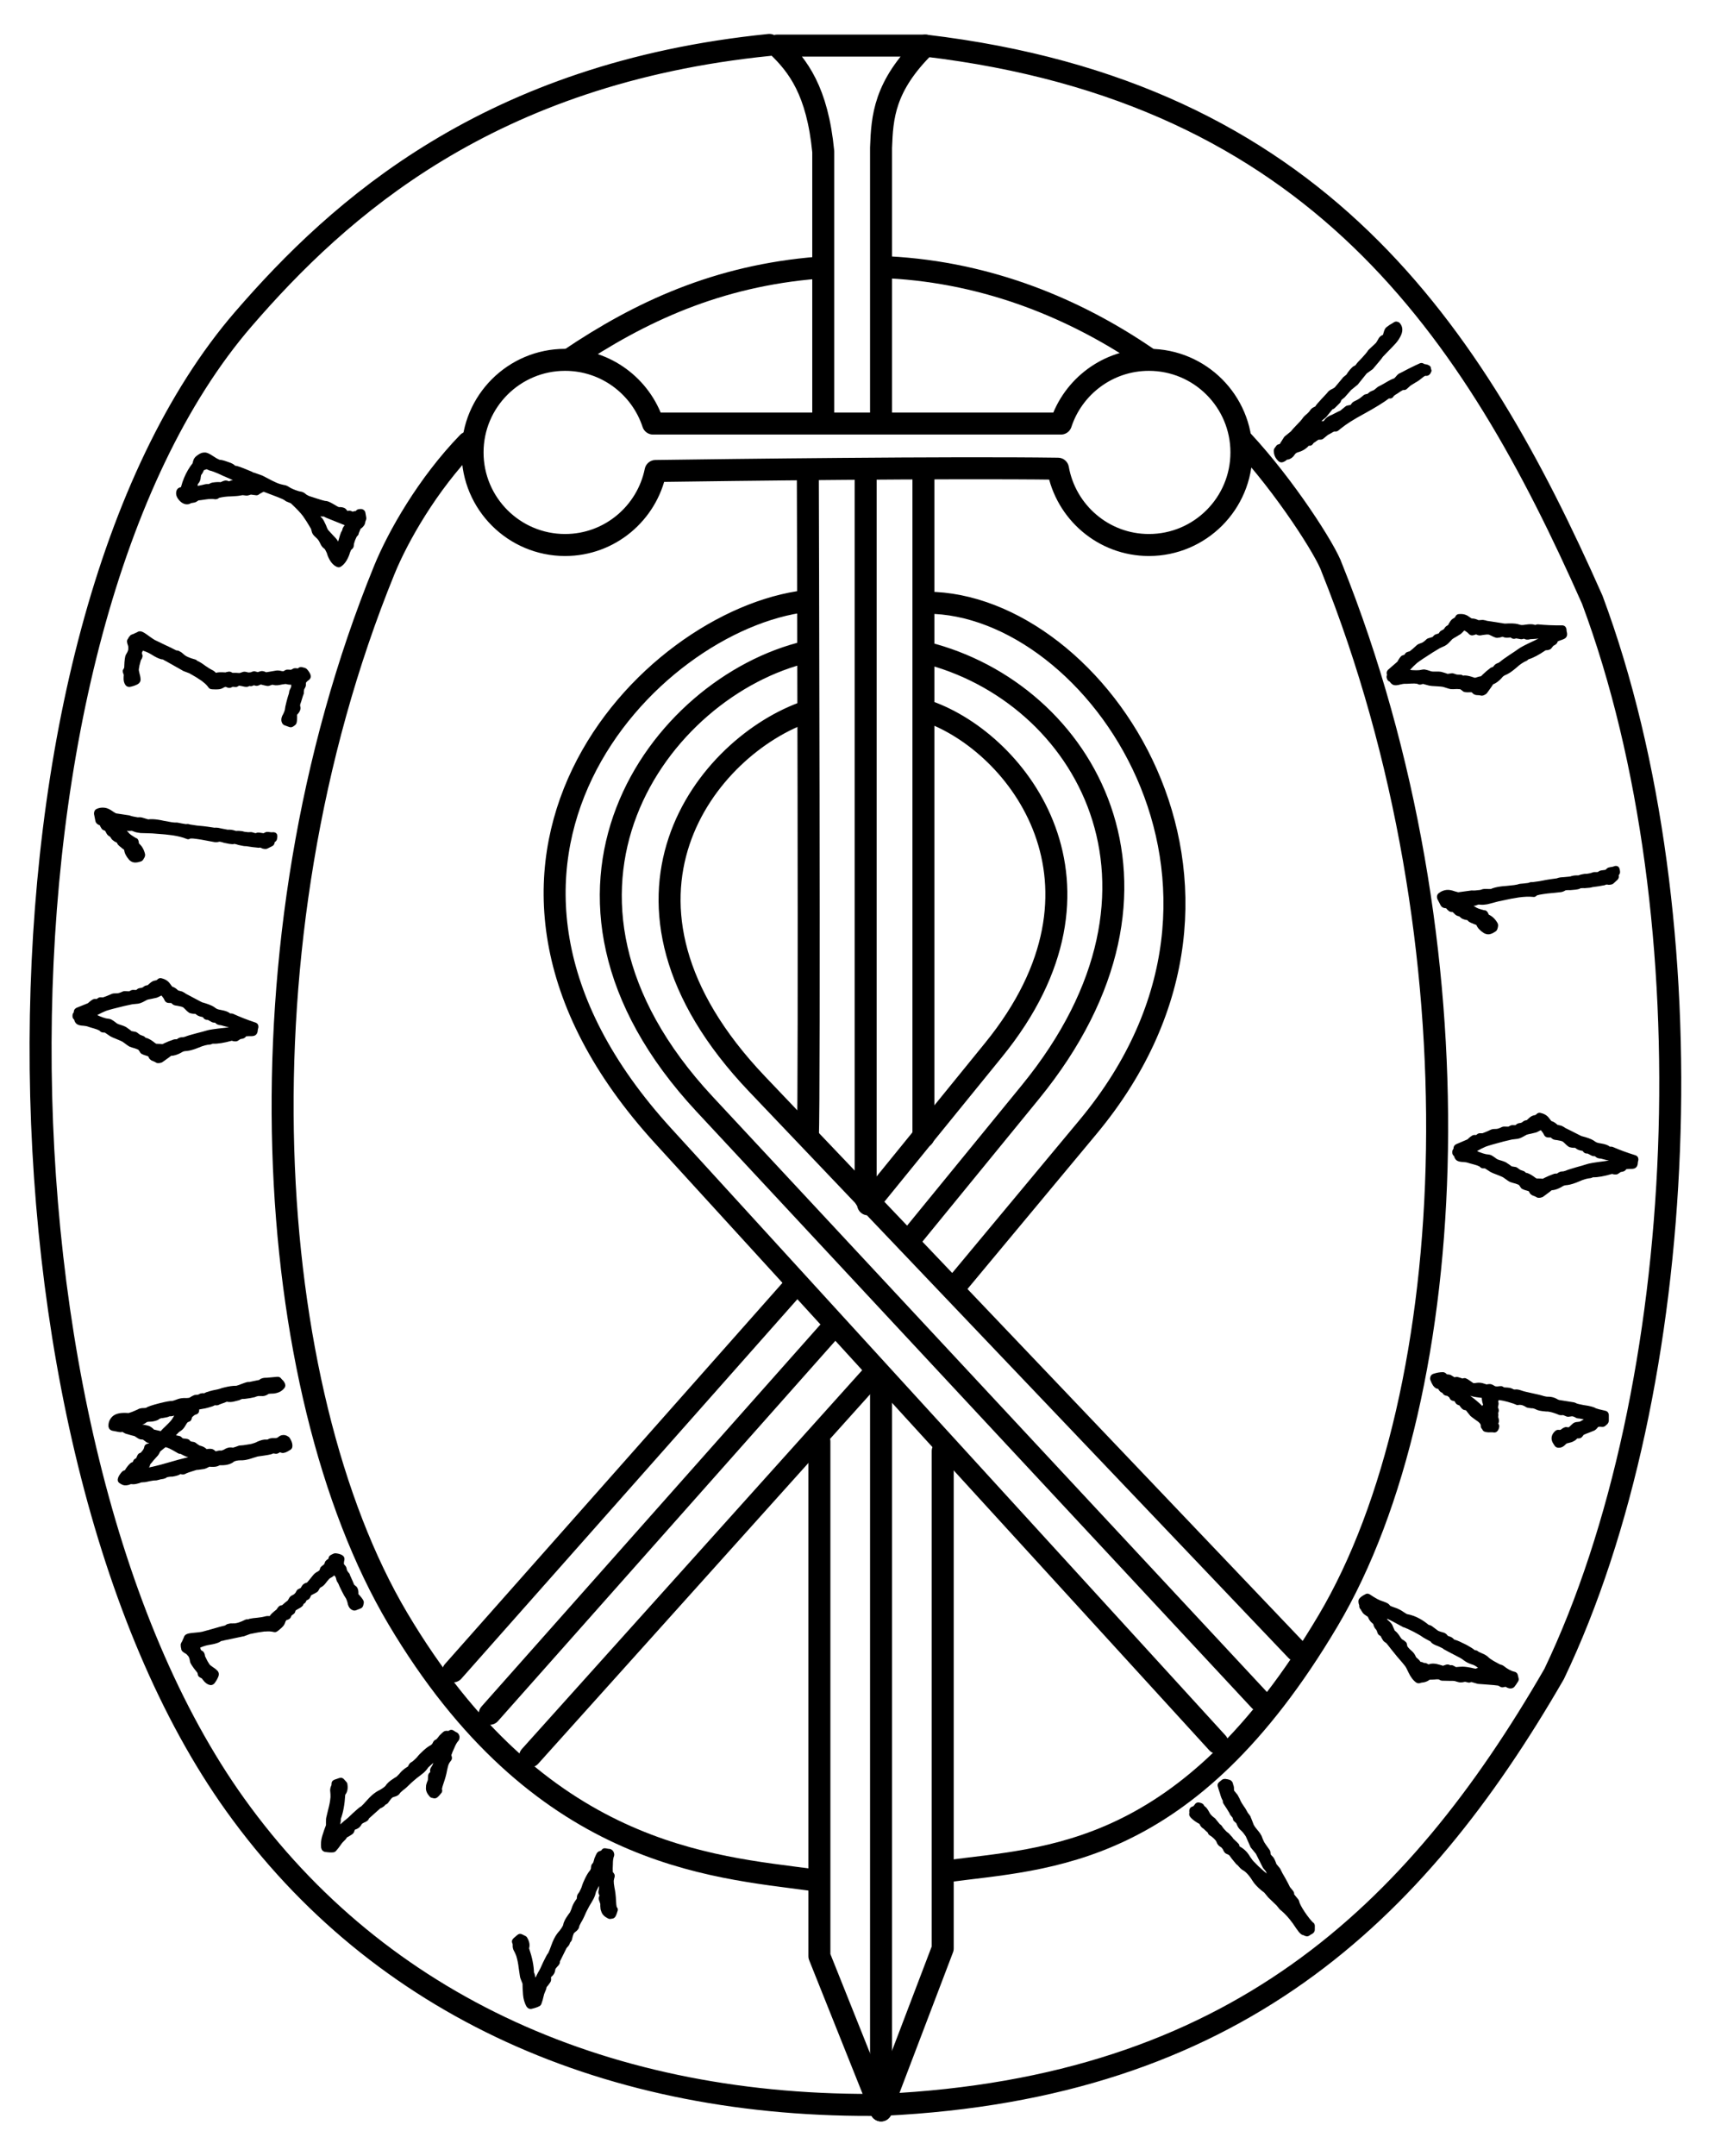 <?xml version="1.0" encoding="UTF-8" standalone="no"?>
<svg
   xmlns:osb="http://www.openswatchbook.org/uri/2009/osb"
   xmlns:dc="http://purl.org/dc/elements/1.1/"
   xmlns:cc="http://creativecommons.org/ns#"
   xmlns:rdf="http://www.w3.org/1999/02/22-rdf-syntax-ns#"
   xmlns:svg="http://www.w3.org/2000/svg"
   xmlns="http://www.w3.org/2000/svg"
   xmlns:sodipodi="http://sodipodi.sourceforge.net/DTD/sodipodi-0.dtd"
   xmlns:inkscape="http://www.inkscape.org/namespaces/inkscape"
   version="1.1"
   width="234"
   height="294"
   id="svg2"
   style="display:inline"
   inkscape:version="1.0.1 (0767f8302a, 2020-10-17)"
   sodipodi:docname="logo.svg">
  <sodipodi:namedview
     pagecolor="#ffffff"
     bordercolor="#666666"
     borderopacity="1"
     objecttolerance="10"
     gridtolerance="10"
     guidetolerance="10"
     inkscape:pageopacity="0"
     inkscape:pageshadow="2"
     inkscape:window-width="1920"
     inkscape:window-height="1017"
     id="namedview45"
     showgrid="false"
     inkscape:zoom="6.0897766"
     inkscape:cx="106.00096"
     inkscape:cy="131.77275"
     inkscape:window-x="1366"
     inkscape:window-y="30"
     inkscape:window-maximized="1"
     inkscape:current-layer="svg2"
     inkscape:document-rotation="0"
     inkscape:object-nodes="false" />
  <defs
     id="defs4">
    <linearGradient
       id="linearGradient5312"
       osb:paint="solid">
      <stop
         style="stop-color:#000000;stop-opacity:1;"
         offset="0"
         id="stop5314" />
    </linearGradient>
  </defs>
  <path
     inkscape:connector-curvature="0"
     style="color:#000000;display:inline;overflow:visible;visibility:visible;fill:none;fill-opacity:1;stroke:#000000;stroke-width:3;stroke-linecap:round;stroke-linejoin:round;stroke-miterlimit:4;stroke-dasharray:none;stroke-dashoffset:0;stroke-opacity:1;marker:none;enable-background:accumulate"
     id="path2996"
     d="M 166.101,237.66 90.51,154.922 C 56.654,117.865 88.396,84.49 109.993,81.96 m 16.493,0.23 c 23.071,0.037 49.575,38.341 21.968,71.488 l -18.43,22.129 m -11.207,11.97 -46.492,51.722" />
  <path
     inkscape:connector-curvature="0"
     style="color:#000000;fill:none;stroke:#000000;stroke-width:3;stroke-linecap:round;stroke-linejoin:round;stroke-miterlimit:4;stroke-opacity:1;stroke-dasharray:none;stroke-dashoffset:0;marker:none;visibility:visible;display:inline;overflow:visible;enable-background:accumulate"
     id="path2998"
     d="M 171.885,231.876 96.14,150.562 c -26.861,-28.837 -6.18,-56.972 13.925,-61.684 m 16.204,0.118 c 21.642,5.38 37.284,31.834 14.299,59.95 l -16.688,20.414 m -10.757,12.179 -46.299,52.158" />
  <path
     inkscape:connector-curvature="0"
     style="color:#000000;fill:none;stroke:#000000;stroke-width:3;stroke-linecap:round;stroke-linejoin:round;stroke-miterlimit:4;stroke-opacity:1;stroke-dasharray:none;stroke-dashoffset:0;marker:none;visibility:visible;display:inline;overflow:visible;enable-background:accumulate"
     id="path3018"
     d="m 176.88,225.041 -73.578,-77.217 c -23.914,-25.097 -6.773,-46.254 6.897,-50.846 m 16.437,0.039 c 12.321,4.349 27.251,23.623 8.937,46.146 l -17.13,21.067 m -9.924,10.984 -46.69,52.699" />
  <path
     inkscape:connector-curvature="0"
     style="color:#000000;fill:none;stroke:#000000;stroke-width:3;stroke-linecap:round;stroke-linejoin:round;stroke-miterlimit:4;stroke-opacity:1;stroke-dasharray:none;stroke-dashoffset:0;marker:none;visibility:visible;display:inline;overflow:visible;enable-background:accumulate"
     id="path3020"
     d="m 111.801,196.556 0,70.193 8.413,21.032 8.413,-22.083 0,-67.827" />
  <path
     inkscape:connector-curvature="0"
     style="color:#000000;fill:none;stroke:#000000;stroke-width:3;stroke-linecap:round;stroke-linejoin:round;stroke-miterlimit:4;stroke-opacity:1;stroke-dasharray:none;stroke-dashoffset:0;marker:none;visibility:visible;display:inline;overflow:visible;enable-background:accumulate"
     id="path3022"
     d="m 120.214,189.326 0,98.454" />
  <path
     inkscape:connector-curvature="0"
     style="color:#000000;fill:none;stroke:#000000;stroke-width:3;stroke-linecap:round;stroke-linejoin:round;stroke-miterlimit:4;stroke-opacity:1;stroke-dasharray:none;stroke-dashoffset:0;marker:none;visibility:visible;display:inline;overflow:visible;enable-background:accumulate"
     id="path3024"
     d="m 110.224,154.968 c 0.263,-3.943 0,-89.991 0,-89.991" />
  <path
     inkscape:connector-curvature="0"
     style="color:#000000;fill:none;stroke:#000000;stroke-width:3;stroke-linecap:round;stroke-linejoin:round;stroke-miterlimit:4;stroke-opacity:1;stroke-dasharray:none;stroke-dashoffset:0;marker:none;visibility:visible;display:inline;overflow:visible;enable-background:accumulate"
     id="path3026"
     d="m 118.111,163.489 0,-98.775" />
  <path
     inkscape:connector-curvature="0"
     style="color:#000000;fill:none;stroke:#000000;stroke-width:3;stroke-linecap:round;stroke-linejoin:round;stroke-miterlimit:4;stroke-opacity:1;stroke-dasharray:none;stroke-dashoffset:0;marker:none;visibility:visible;display:inline;overflow:visible;enable-background:accumulate"
     id="path3028"
     d="m 125.997,155.018 0,-89.779" />
  <path
     inkscape:connector-curvature="0"
     style="color:#000000;fill:none;stroke:#000000;stroke-width:3;stroke-linecap:round;stroke-linejoin:round;stroke-miterlimit:4;stroke-opacity:1;stroke-dasharray:none;stroke-dashoffset:0;marker:none;visibility:visible;display:inline;overflow:visible;enable-background:accumulate"
     id="path3030"
     d="m 77.103,49.069 c -6.969,0 -12.625,5.656 -12.625,12.625 0,6.969 5.656,12.625 12.625,12.625 6.098,0 11.167,-4.343 12.344,-10.094 10.144,-0.144 39.895,-0.514 54.906,-0.312 1.055,5.903 6.2,10.406 12.406,10.406 6.969,0 12.625,-5.656 12.625,-12.625 0,-6.969 -5.656,-12.625 -12.625,-12.625 -5.593,0 -10.345,3.648 -12,8.688 l -55.656,0 c -1.655,-5.039 -6.407,-8.688 -12,-8.688 z" />
  <path
     inkscape:connector-curvature="0"
     style="color:#000000;fill:none;stroke:#000000;stroke-width:3;stroke-linecap:round;stroke-linejoin:round;stroke-miterlimit:4;stroke-opacity:1;stroke-dasharray:none;stroke-dashoffset:0;marker:none;visibility:visible;display:inline;overflow:visible;enable-background:accumulate"
     id="path3037"
     d="m 112.327,57.747 0,-37.068 C 111.521,12.401 108.899,8.964 106.017,6.22 l 20.243,0 c -5.639,5.55 -5.891,9.754 -6.047,13.933 l 0,37.331" />
  <path
     inkscape:connector-curvature="0"
     style="color:#000000;fill:none;stroke:#000000;stroke-width:3;stroke-linecap:round;stroke-linejoin:round;stroke-miterlimit:4;stroke-opacity:1;stroke-dasharray:none;stroke-dashoffset:0;marker:none;visibility:visible;display:inline;overflow:visible;enable-background:accumulate"
     id="path3039"
     d="m 121.265,36.453 c 13.702,0.72 25.6,5.744 35.196,12.305 m 13.066,11.351 c 5.768,6.181 11.42,14.979 12.204,17.356 20.522,51.115 17.875,112.536 -0.526,143.541 -19.281,32.488 -38.328,32.317 -52.053,34.176" />
  <path
     inkscape:connector-curvature="0"
     style="color:#000000;display:inline;overflow:visible;visibility:visible;fill:none;stroke:#000000;stroke-width:3;stroke-linecap:round;stroke-linejoin:round;stroke-miterlimit:4;stroke-dasharray:none;stroke-dashoffset:0;stroke-opacity:1;marker:none;enable-background:accumulate"
     id="path3041"
     d="m 111.606,36.507 c -13.702,1.09 -24.299,6.018 -33.894,12.491 m -13.855,11.351 c -5.524,5.689 -9.573,12.841 -11.415,17.356 -20.816,50.996 -16.574,111.978 1.827,142.983 19.281,32.488 42.789,33.804 56.515,35.664" />
  <path
     inkscape:connector-curvature="0"
     style="color:#000000;display:inline;overflow:visible;visibility:visible;fill:none;stroke:#000000;stroke-width:3;stroke-linecap:round;stroke-linejoin:round;stroke-miterlimit:4;stroke-dasharray:none;stroke-dashoffset:0;stroke-opacity:1;marker:none;enable-background:accumulate"
     id="path3043"
     d="m 126.26,6.22 c 53.45,6.329 74.741,38.893 90.996,75.566 16.249,43.545 13.393,107.635 -5.205,146.485 -19.009,32.911 -43.802,56.458 -91.46,58.743 C 83.146,287.577 51.77,273.552 32.105,246.117 -3.476,196.48 -3.531,86.003 33.22,43.492 46.296,28.365 66.763,9.972 104.975,6.127" />
  <g
     aria-label="  belo wess"
     transform="translate(2.046,-2.883)"
     id="text136"
     style="font-style:normal;font-variant:normal;font-weight:normal;font-stretch:normal;font-size:32px;line-height:0;font-family:'Cvlt Rvne Demo';-inkscape-font-specification:'Cvlt Rvne Demo';letter-spacing:10px;word-spacing:5px;writing-mode:lr-tb;direction:ltr;white-space:pre;fill:#000000;fill-opacity:1;stroke:none;stroke-opacity:1">
    <path
       d="m 41.927,73.568 q 0.2,0.252 0.498,0.918 0.19,0.519 0.299,0.666 0.137,0.159 0.606,0.658 0.527,0.524 0.686,0.793 0.017,0.041 0.079,0.135 0.019,-0.127 0.067,-0.243 0.177,-0.671 0.321,-1.017 l 0.125,-0.219 0.06,-0.144 q 0.007,-0.099 0.043,-0.185 l 0.012,-0.029 q 0.084,-0.202 0.267,-0.397 -0.779,-0.324 -2.522,-1.015 -0.115,-0.048 -0.363,-0.185 -0.07,0.005 -0.111,0.022 l -0.325,-0.033 q 0.108,0.147 0.257,0.276 z M 25.341,67.958 q -0.009,0.267 -0.105,0.498 -0.084,0.202 -0.214,0.351 -0.012,0.029 -0.065,0.075 l -0.012,0.029 q -0.007,0.099 -0.026,0.226 0.25,-0.031 0.663,-0.13 0.425,-0.128 0.692,-0.118 0.07,-0.005 0.168,0.002 l 0.257,-0.13 q 0.123,-0.051 0.233,-0.072 0.791,-0.111 1.103,-0.049 0.082,-0.034 0.163,-0.067 0.339,-0.164 0.577,-0.166 0.168,0.002 0.428,0.11 0.082,-0.034 0.204,-0.084 0.163,-0.067 0.332,-0.065 -0.479,-0.233 -1.286,-0.569 l -0.029,-0.012 q -0.392,-0.197 -0.709,-0.329 -0.75,-0.312 -0.964,-0.367 -0.099,-0.007 -0.185,-0.043 L 26.134,66.866 q -0.082,0.034 -0.163,0.067 l -0.192,0.055 -0.06,0.144 q -0.12,0.289 -0.327,0.541 -0.019,0.127 -0.05,0.284 z m 22.471,6.026 q -0.038,0.255 -0.086,0.37 -0.108,0.26 -0.425,0.534 -0.012,0.029 -0.041,0.017 -0.053,0.046 -0.106,0.091 l -0.252,0.606 q -0.007,0.099 -0.031,0.156 -0.06,0.144 -0.207,0.253 -0.077,0.103 -0.197,0.392 l -0.084,0.202 q -0.163,0.474 -0.153,0.613 -0.002,0.168 -0.05,0.284 -0.072,0.173 -0.219,0.281 l -0.106,0.091 -0.144,0.346 q -0.079,0.272 -0.175,0.503 -0.42,1.01 -1.064,1.419 -0.24,0.171 -0.529,0.051 l -0.058,-0.024 q -0.767,-0.353 -1.227,-1.526 -0.111,-0.385 -0.173,-0.478 -0.051,-0.123 -0.13,-0.257 -0.063,-0.094 -0.079,-0.135 l -0.224,-0.195 q -0.207,-0.154 -0.438,-0.656 -0.164,-0.339 -0.238,-0.404 -0.079,-0.135 -0.303,-0.329 -0.298,-0.259 -0.423,-0.447 -0.063,-0.094 -0.113,-0.216 Q 40.426,75.144 40.387,74.993 39.798,73.969 39.285,73.248 38.76,72.556 37.637,71.514 L 36.973,71.238 Q 36.824,71.108 36.519,70.948 36.23,70.828 35.826,70.66 35.422,70.492 34.862,70.293 q -0.589,-0.211 -0.935,-0.355 -0.094,0.063 -0.257,0.13 -0.216,0.113 -0.31,0.176 -0.223,0.212 -0.478,0.173 -0.353,-0.045 -0.707,-0.091 -0.041,0.017 -0.082,0.034 -0.192,0.055 -0.344,0.094 -0.18,0.027 -0.464,-0.024 -0.127,-0.019 -0.226,-0.026 -0.07,0.005 -0.291,0.048 -0.373,0.082 -1.336,0.121 -0.853,0.017 -1.57,0.193 -0.264,0.229 -0.589,0.195 -0.469,-0.093 -1.3,0.035 -0.651,0.101 -0.93,0.121 -0.269,0.159 -0.322,0.205 -0.175,0.096 -0.606,0.154 -0.07,0.005 -0.111,0.022 -0.147,0.108 -0.327,0.135 -0.332,0.065 -0.649,-0.067 -0.346,-0.144 -0.621,-0.461 -0.577,-0.646 -0.371,-1.305 l 0.024,-0.058 q 0.108,-0.26 0.353,-0.361 l 0.233,-0.072 q 0.177,-0.671 0.417,-1.248 0.468,-1.125 1.176,-2.015 0.012,-0.029 0.019,-0.127 0.055,-0.214 0.115,-0.358 l 0.036,-0.087 q 0.024,-0.058 0.089,-0.132 0.113,-0.19 0.488,-0.44 0.44,-0.325 0.875,-0.313 0.209,-0.015 0.469,0.093 0.317,0.132 0.818,0.475 0.397,0.267 0.657,0.375 l 0.115,0.048 q 0.365,0.017 0.954,0.228 0.329,0.103 0.531,0.187 0.231,0.096 0.392,0.197 0.161,0.101 0.224,0.195 0.07,-0.005 0.099,0.007 0.353,0.045 1.536,0.537 l 0.721,0.3 0.103,0.077 q 0.099,0.007 0.156,0.031 0.115,0.048 0.531,0.187 0.445,0.151 0.589,0.211 0.144,0.06 0.669,0.346 0.467,0.262 0.611,0.322 0.173,0.072 0.594,0.281 l 0.173,0.072 q 0.231,0.096 0.445,0.151 0.272,0.079 0.399,0.098 0.255,0.038 0.37,0.086 0.231,0.096 0.495,0.274 0.161,0.101 0.479,0.233 l 0.26,0.108 q 0.503,0.175 0.63,0.194 0.197,0.014 0.37,0.086 0.26,0.108 0.529,0.355 0.219,0.125 0.305,0.161 l 0.058,0.024 q 0.243,0.067 1.104,0.357 0.774,0.254 1.058,0.304 0.238,-0.003 0.498,0.105 0.289,0.12 0.669,0.346 0.541,0.327 0.685,0.387 0.058,0.024 0.168,0.002 0.365,0.017 0.567,0.101 0.144,0.06 0.265,0.178 0.091,0.106 0.154,0.199 l 0.046,0.053 q 0.303,-0.077 0.505,0.007 l 0.202,0.084 q 0.07,-0.005 0.111,-0.022 0.123,-0.051 0.332,-0.065 0.166,-0.236 0.445,-0.255 l 0.209,-0.015 q 0.139,-0.01 0.255,0.038 0.115,0.048 0.19,0.113 0.178,0.142 0.209,0.392 0.092,0.512 0.113,0.623 0.027,0.18 -0.045,0.353 z"
       style="font-size:32px;line-height:1.25;writing-mode:lr-tb;direction:ltr;stroke:none;stroke-opacity:1"
       id="path1062" />
    <path
       d="m 22.579,91.766 q 0.173,0.078 0.376,0.292 l 0.03,0.008 q 0.374,0.421 1.583,0.739 0.181,0.048 0.331,0.216 0.181,0.048 0.317,0.148 0.173,0.078 0.797,0.532 0.601,0.416 0.805,0.502 0.347,0.156 0.571,0.408 l 0.06,0.016 q 0.289,-0.118 1.274,-0.053 0.145,-0.059 0.312,-0.08 0.175,-0.051 0.326,-0.011 l 0.091,0.024 0.226,0.124 q 0.197,-0.013 0.485,-0.002 0.379,0.035 0.477,0.028 0.107,-0.037 0.175,-0.051 0.145,-0.059 0.32,-0.11 0.205,-0.043 0.417,0.013 l 0.242,0.063 q 0.091,0.024 0.326,-0.011 0.099,-0.006 0.213,-0.073 0.107,-0.037 0.175,-0.051 0.068,-0.014 0.167,-0.021 0.091,0.024 0.242,0.063 l 0.212,0.056 q 0.145,-0.059 0.456,-0.139 0.137,-0.029 0.409,0.043 l 0.204,0.086 0.091,0.024 q 0.205,-0.043 0.608,-0.099 0.509,-0.093 0.744,-0.128 0.334,-0.042 0.787,0.078 0.099,-0.006 0.189,0.017 l 0.229,-0.134 q 0.076,-0.045 0.183,-0.081 0.167,-0.021 0.515,0.006 l 0.129,0.002 q 0.229,-0.134 0.374,-0.193 0.205,-0.043 0.546,0.014 0.261,-0.255 0.593,-0.167 l 0.332,0.087 q 0.181,0.048 0.309,0.178 0.352,0.383 0.484,0.741 0.073,0.213 0.026,0.394 -0.056,0.212 -0.254,0.353 -0.359,0.261 -0.399,0.412 0.022,0.038 0.006,0.099 0.013,0.197 -0.027,0.348 -0.024,0.091 -0.202,0.399 l -0.008,0.03 q -0.048,0.181 -0.052,0.568 -0.032,0.121 -0.102,0.264 -0.04,0.151 -0.221,0.717 l -0.008,0.03 q -0.094,0.234 -0.133,0.385 l -0.048,0.181 0.022,0.038 q -0.002,0.129 0.035,0.235 0.029,0.137 -0.011,0.288 l -0.016,0.06 q -0.071,0.272 -0.348,0.587 -0.038,0.022 -0.084,0.075 0.021,0.781 -0.066,1.113 -0.056,0.212 -0.254,0.353 l -0.199,0.142 q -0.237,0.164 -0.509,0.092 -0.151,-0.04 -0.679,-0.243 -0.204,-0.086 -0.315,-0.277 -0.201,-0.343 -0.082,-0.797 0.056,-0.212 0.226,-0.49 0.148,-0.317 0.195,-0.498 l 0.016,-0.06 q 0.027,-0.348 0.233,-1.134 0.206,-0.786 0.3,-1.02 l 0.024,-0.091 q 0.032,-0.121 0.057,-0.34 0.024,-0.091 0.086,-0.204 0.116,-0.196 0.156,-0.347 l 0.008,-0.03 q -0.006,-0.099 0.003,-0.258 -0.167,0.021 -0.258,-0.003 -0.129,-0.002 -0.34,-0.057 -0.121,-0.032 -0.22,-0.025 -0.099,0.006 -0.402,0.056 -0.479,0.1 -0.676,0.113 -0.266,0.027 -0.568,-0.052 l -0.091,-0.024 q -0.068,0.014 -0.175,0.051 -0.213,0.073 -0.32,0.11 -0.099,0.006 -0.197,0.013 -0.25,-0.033 -0.915,-0.208 -0.008,0.03 -0.038,0.022 -0.259,0.126 -0.396,0.155 -0.137,0.029 -0.288,-0.011 l -0.212,-0.056 q -0.107,0.037 -0.183,0.081 -0.183,0.081 -0.425,0.018 -0.229,0.134 -0.418,0.116 -0.197,0.013 -0.651,-0.106 -0.22,-0.025 -0.34,-0.057 l -0.153,0.089 q -0.161,0.119 -0.38,0.094 -0.189,-0.017 -0.348,-0.027 -0.191,0.111 -0.328,0.14 -0.137,0.029 -0.288,-0.011 l -0.06,-0.016 q -0.121,-0.032 -0.294,-0.11 -0.175,0.051 -0.442,0.207 -0.076,0.045 -0.145,0.059 -0.251,0.096 -0.767,0.089 -0.515,-0.006 -0.636,-0.038 -0.242,-0.063 -0.353,-0.254 -0.306,-0.436 -0.824,-0.798 l -0.022,-0.038 q -0.301,-0.208 -0.496,-0.324 -0.218,-0.154 -0.64,-0.394 -0.422,-0.24 -0.617,-0.356 -0.234,-0.094 -0.823,-0.313 -0.06,-0.016 -0.083,-0.054 -0.309,-0.178 -1.182,-0.666 -0.873,-0.488 -1.182,-0.666 l -0.06,-0.016 q -0.135,-0.1 -0.309,-0.178 -0.099,0.006 -0.189,-0.017 l -0.03,-0.008 q -0.514,-0.135 -1.289,-0.629 -0.527,-0.332 -1.184,-0.537 -0.078,0.173 -0.14,0.286 0.022,0.038 0.006,0.099 0.059,0.145 0.073,0.213 0.029,0.137 -0.011,0.288 l -0.008,0.03 q -0.048,0.181 -0.202,0.399 l -0.19,0.725 q -0.081,0.431 -0.09,0.59 0.021,0.167 0.115,0.547 0.153,0.525 0.126,0.873 l -0.024,0.091 q -0.048,0.181 -0.216,0.331 -0.207,0.172 -0.633,0.318 -0.388,0.124 -0.623,0.159 -0.129,-0.002 -0.22,-0.025 -0.212,-0.056 -0.353,-0.254 -0.283,-0.397 -0.238,-1.064 0.025,-0.22 0.019,-0.318 -0.185,-0.404 -0.129,-0.615 l 0.186,-0.339 q 0.003,-0.258 0.039,-0.765 0.044,-0.538 0.108,-0.779 l 0.024,-0.091 q 0.024,-0.091 0.078,-0.173 0.216,-0.331 0.288,-0.603 0.032,-0.121 0.025,-0.22 -0.022,-0.038 -0.006,-0.099 0.024,-0.091 -0.027,-0.266 -0.132,-0.358 -0.145,-0.555 -0.006,-0.099 0.017,-0.189 0.032,-0.121 0.124,-0.226 0.078,-0.173 0.17,-0.278 0.1,-0.135 0.184,-0.21 0.076,-0.045 0.221,-0.104 0.137,-0.029 0.251,-0.096 0.259,-0.126 0.404,-0.185 0.275,-0.186 0.547,-0.115 0.181,0.048 0.294,0.11 0.143,0.07 0.444,0.278 0.323,0.246 0.571,0.408 0.353,0.254 0.579,0.378 0.226,0.124 1.319,0.637 1.01,0.459 1.575,0.769 0.189,0.017 0.34,0.057 z"
       style="font-size:32px;line-height:1.25;writing-mode:lr-tb;direction:ltr;stroke:none;stroke-opacity:1"
       id="path1064" />
    <path
       d="m 15.254,116.169 q 0.219,0.223 0.246,0.258 0.105,0.142 0.193,0.187 0.053,0.071 0.255,0.196 0.229,0.161 0.462,0.291 -0.005,0.031 0.088,0.045 0.119,0.05 0.176,0.09 0.057,0.04 0.131,0.178 0.074,0.138 0.082,0.297 0.022,0.067 0.034,0.195 0.615,0.535 0.825,1.451 0.017,0.097 -0.002,0.221 -0.033,0.216 -0.274,0.559 -0.156,0.198 -0.417,0.253 -0.066,0.022 -0.328,0.077 -0.036,0.026 -0.097,0.017 -0.226,0.029 -0.38,0.006 -0.402,-0.06 -0.7,-0.39 -0.592,-0.689 -0.653,-1.331 -0.141,-0.116 -0.369,-0.277 l -0.026,-0.036 q -0.229,-0.161 -0.365,-0.308 -0.141,-0.116 -0.232,-0.351 -0.031,-0.005 -0.088,-0.045 -0.295,-0.139 -0.462,-0.291 -0.171,-0.121 -0.32,-0.396 -0.026,-0.036 -0.053,-0.071 -0.026,-0.036 -0.057,-0.04 -0.233,-0.13 -0.338,-0.272 -0.079,-0.107 -0.201,-0.346 -0.053,-0.071 -0.1,-0.173 -0.212,-0.063 -0.326,-0.144 -0.114,-0.08 -0.162,-0.182 -0.131,-0.178 -0.222,-0.413 -0.331,-0.113 -0.488,-0.326 -0.079,-0.107 -0.117,-0.27 -0.106,-0.553 -0.179,-0.912 -0.017,-0.097 0.002,-0.221 l 0.005,-0.031 q 0.051,-0.34 0.357,-0.484 0.541,-0.235 1.128,-0.146 0.278,0.042 0.542,0.176 0.207,0.094 0.607,0.376 0.233,0.13 0.348,0.21 l 1.823,0.274 q 0.357,0.148 1.129,0.265 l 0.38,-0.006 0.185,0.028 q 0.635,0.19 0.878,0.258 0.549,-0.075 1.383,0.05 0.34,0.051 0.737,0.142 0.613,0.124 1.077,0.194 0.494,0.074 0.72,0.045 l 0.155,0.023 q 0.459,0.101 1.077,0.194 0.195,-0.034 0.349,-0.011 l 0.212,0.063 0.958,0.144 q 0.967,0.082 1.493,0.161 l 0.865,0.13 q 0.257,-0.025 0.535,0.017 0.185,0.028 0.49,0.105 0.706,0.138 0.768,0.147 0.124,0.019 0.19,-0.003 0.19,-0.003 0.345,0.02 0.247,0.037 0.64,0.159 0.354,-0.042 0.848,0.033 0.124,0.019 0.273,0.073 l 0.124,0.019 q 0.464,0.07 0.658,0.036 0.128,-0.012 0.252,0.006 l 0.485,0.136 0.297,-0.082 q 0.128,-0.012 0.221,0.002 l 0.587,0.088 0.24,-0.122 q 0.102,-0.048 0.23,-0.06 0.221,0.002 0.499,0.043 0.155,0.023 0.252,0.006 0.097,-0.017 0.19,-0.003 0.556,0.084 0.459,0.733 l -0.023,0.155 q -0.046,0.309 -0.322,0.457 l -0.014,0.093 q -0.046,0.309 -0.322,0.457 -0.306,0.144 -0.683,0.34 -0.168,0.07 -0.354,0.042 l -0.185,-0.028 q -0.155,-0.023 -0.269,-0.104 -0.093,-0.014 -0.15,-0.054 -0.097,0.017 -0.257,0.025 l -0.093,-0.014 q -0.468,-0.039 -0.715,-0.076 l -0.834,-0.125 q -0.19,0.003 -0.375,-0.025 -0.247,-0.037 -0.644,-0.128 l -0.031,-0.005 q -0.331,-0.113 -0.485,-0.136 l -0.124,-0.019 q -0.066,0.022 -0.133,0.043 -0.221,-0.002 -0.53,-0.048 -0.278,-0.042 -0.675,-0.133 l -0.031,-0.005 q -0.331,-0.113 -0.485,-0.136 l -0.155,-0.023 q -0.363,0.103 -0.672,0.057 -0.185,-0.028 -1.814,-0.336 l -0.556,-0.084 q -0.618,-0.093 -0.905,-0.073 -0.209,0.127 -0.394,0.099 -0.093,-0.014 -0.181,-0.059 -0.745,-0.302 -1.888,-0.474 -0.433,-0.065 -0.994,-0.118 -0.623,-0.062 -1.78,-0.141 -1.131,-0.044 -1.573,-0.047 l -0.34,-0.051 q -0.402,-0.06 -0.847,-0.254 -0.19,0.003 -0.477,0.023 z"
       style="font-size:32px;line-height:1.25;writing-mode:lr-tb;direction:ltr;stroke:none;stroke-opacity:1"
       id="path1066" />
    <path
       d="m 26.857,142.257 -0.551,-0.303 -0.125,-0.005 q -0.25,-0.01 -0.43,-0.205 -0.06,-0.065 -0.119,-0.161 -0.062,-0.002 -0.155,-0.037 -0.403,-0.078 -0.647,-0.244 -0.091,-0.066 -0.212,-0.165 l -0.25,-0.01 q -0.219,-0.009 -0.435,-0.08 l -0.062,-0.002 q -0.276,-0.136 -0.636,-0.525 -0.211,-0.196 -0.271,-0.261 -0.092,-0.035 -0.246,-0.103 -0.249,-0.041 -0.527,-0.115 -0.342,-0.045 -0.435,-0.08 -0.216,-0.071 -0.426,-0.298 l -0.375,-0.015 q -0.375,-0.015 -0.549,-0.366 -0.028,-0.095 -0.145,-0.287 -0.149,-0.193 -0.268,-0.355 -0.064,0.029 -0.095,0.028 -0.32,0.175 -0.542,0.26 -0.19,0.055 -0.726,0.159 -0.441,0.076 -0.599,0.133 -0.127,0.058 -0.383,0.204 -0.32,0.175 -0.573,0.259 -0.253,0.084 -0.629,0.1 -0.251,0.021 -0.44,0.045 -0.221,0.054 -1.104,0.238 -1.8,0.43 -2.465,0.654 -0.572,0.228 -1.211,0.578 0.154,0.069 0.276,0.136 0.585,0.242 0.926,0.318 0.498,0.051 0.713,0.153 0.245,0.135 0.549,0.366 0.181,0.163 0.274,0.198 0.091,0.066 0.462,0.175 0.463,0.143 0.708,0.278 0.182,0.132 0.517,0.364 0.151,0.131 0.242,0.197 0.497,0.082 0.621,0.118 0.154,0.069 0.426,0.298 0.091,0.066 0.152,0.1 0.124,0.036 0.37,0.14 0.155,0.037 0.275,0.167 l 0.09,0.097 q 0.062,0.002 0.186,0.039 0.401,0.141 0.887,0.504 0.242,0.197 0.365,0.265 l 0.562,0.022 q 0.125,0.005 0.217,0.04 0.157,-0.025 0.35,-0.143 0.542,-0.26 1.302,-0.512 0.126,-0.026 0.22,-0.023 l 0.156,0.006 q 0.161,-0.119 0.288,-0.176 0.223,-0.116 0.567,-0.103 0.126,-0.026 0.316,-0.081 0.318,-0.144 1.456,-0.443 1.074,-0.271 1.422,-0.382 0.476,-0.169 2.485,-0.371 0.283,-0.051 0.597,-0.07 -0.247,-0.072 -0.465,-0.112 -0.557,-0.147 -0.65,-0.182 l -0.031,-0.001 q -0.219,-0.009 -0.372,-0.077 -0.155,-0.037 -0.396,-0.266 l -0.156,-0.006 q -0.156,-0.006 -0.279,-0.073 z m -15.701,-3.15 0.161,-0.119 q 0.161,-0.119 0.38,-0.11 l 0.312,0.012 q 0.19,-0.055 0.539,-0.198 0.477,-0.2 0.668,-0.286 0.253,-0.084 0.597,-0.07 l 0.062,0.002 q 0.281,0.011 0.823,-0.249 0.127,-0.058 0.283,-0.051 l 0.593,0.023 q 0.223,-0.116 0.287,-0.145 0.127,-0.058 0.283,-0.051 l 0.375,0.015 q 0.127,-0.058 0.161,-0.119 0.161,-0.119 0.35,-0.143 0.251,-0.021 0.378,-0.079 0.226,-0.179 0.353,-0.236 0.159,-0.056 0.347,-0.08 0.065,-0.06 0.13,-0.12 0.325,-0.3 0.548,-0.416 0.191,-0.086 0.506,-0.136 0.064,-0.029 0.129,-0.089 0.196,-0.211 0.446,-0.201 0.094,0.004 0.186,0.039 0.743,0.186 1.127,0.764 0.178,0.257 0.268,0.355 0.061,0.034 0.185,0.07 0.307,0.137 0.639,0.463 0.094,0.004 0.155,0.037 0.403,0.078 0.586,0.211 0.154,0.069 0.305,0.2 0.122,0.067 0.521,0.271 0.46,0.237 1.654,0.878 1.176,0.328 1.633,0.627 0.304,0.231 0.457,0.299 0.154,0.069 0.62,0.149 0.652,0.119 1.018,0.353 0.061,0.034 0.121,0.099 l 0.187,0.007 q 0.125,0.005 0.217,0.04 1.413,0.65 3.018,1.182 0.463,0.143 0.445,0.612 l -0.001,0.031 q -0.004,0.094 -0.039,0.186 -0.003,0.062 -0.037,0.155 -0.011,0.281 -0.08,0.435 -0.105,0.277 -0.391,0.391 -0.253,0.084 -0.816,0.062 -0.189,0.024 -0.313,0.019 -0.032,0.03 -0.066,0.091 -0.163,0.181 -0.416,0.234 -0.189,0.024 -0.283,0.051 -0.257,0.178 -0.417,0.265 -0.127,0.058 -0.283,0.051 l -0.094,-0.004 q -0.187,-0.007 -0.372,-0.077 l -0.031,-0.001 q -1.612,0.437 -2.549,0.4 l -0.062,-0.002 q -0.16,0.087 -0.317,0.113 -0.689,0.035 -1.548,0.408 -0.985,0.399 -1.613,0.468 -0.376,0.017 -0.503,0.074 -0.095,0.028 -0.383,0.204 -0.734,0.378 -1.297,0.387 -0.258,0.209 -0.644,0.475 -0.129,0.089 -0.29,0.208 -0.161,0.119 -0.257,0.178 -0.065,0.06 -0.222,0.085 -0.159,0.056 -0.346,0.049 l -0.031,-0.001 q -0.219,-0.009 -0.37,-0.14 -0.061,-0.034 -0.154,-0.069 -0.031,-0.001 -0.061,-0.034 l -0.185,-0.07 q -0.185,-0.07 -0.305,-0.2 -0.151,-0.131 -0.235,-0.385 -0.091,-0.066 -0.246,-0.103 -0.402,-0.11 -0.647,-0.244 -0.184,-0.101 -0.27,-0.292 -0.029,-0.064 -0.089,-0.129 -0.06,-0.065 -0.119,-0.161 -0.185,-0.07 -0.431,-0.173 -0.526,-0.146 -0.772,-0.249 -0.245,-0.135 -0.579,-0.398 -0.212,-0.165 -0.365,-0.265 -0.184,-0.101 -0.768,-0.343 -0.708,-0.278 -0.922,-0.412 -0.182,-0.132 -0.487,-0.332 -0.121,-0.099 -0.244,-0.166 l -0.25,-0.01 q -0.25,-0.01 -0.43,-0.205 l -0.06,-0.065 q -0.031,-0.001 -0.092,-0.035 -0.152,-0.1 -0.647,-0.244 -0.65,-0.182 -0.927,-0.287 -0.092,-0.035 -0.497,-0.082 -0.718,-0.028 -0.989,-0.289 -0.211,-0.196 -0.291,-0.543 -0.242,-0.197 -0.23,-0.509 l 0.004,-0.094 q 0.009,-0.219 0.172,-0.4 l 0.002,-0.062 q 0.015,-0.375 0.366,-0.549 0.191,-0.086 1.557,-0.627 l 0.032,-0.03 q 0.064,-0.029 0.13,-0.12 0.323,-0.269 0.547,-0.385 0.127,-0.058 0.283,-0.051 z"
       style="font-size:32px;line-height:1.25;writing-mode:lr-tb;direction:ltr;stroke:none;stroke-opacity:1"
       id="path1068" />
    <path
       d="m 17.359,197.127 q 0.137,0.03 0.372,0.067 0.44,0.081 0.622,0.164 0.22,0.105 0.509,0.354 0.046,0.053 0.091,0.106 0.584,0.141 0.926,0.215 0.249,-0.289 0.641,-0.647 0.543,-0.526 0.717,-0.731 0.151,-0.167 0.309,-0.433 0.113,-0.19 0.18,-0.304 l -0.212,0.054 q -0.212,0.054 -0.409,0.04 l -0.061,0.015 q -0.083,0.053 -0.174,0.077 l -0.182,0.046 q -0.212,0.054 -0.492,0.093 l -0.061,0.015 q -0.099,-0.007 -0.189,0.016 -0.182,0.046 -0.318,0.145 -0.053,0.046 -0.136,0.099 -0.204,0.084 -0.446,0.146 -0.363,0.093 -0.879,0.095 l -0.182,0.046 q -0.294,0.236 -0.446,0.275 z m 0.914,5.862 q 0.462,-0.086 0.946,-0.209 l 0.727,-0.185 q 2.195,-0.624 2.346,-0.663 l 1.363,-0.347 q -0.334,-0.044 -1.048,-0.442 -0.258,0.001 -0.531,-0.187 -1.102,-0.654 -1.474,-0.721 l -0.038,-0.023 q -0.166,0.107 -0.43,0.336 -0.189,0.145 -0.294,0.236 -0.045,0.076 -0.09,0.152 -0.165,0.365 -0.399,0.585 -0.128,0.129 -0.452,0.502 -0.241,0.319 -0.445,0.533 l -0.067,0.243 q -0.015,0.068 -0.068,0.114 z m 6.191,-9.867 q 0.151,-0.039 0.409,-0.04 l 0.182,-0.046 q 0.136,-0.099 0.287,-0.138 0.242,-0.062 0.477,-0.025 0.249,-0.16 0.825,-0.307 l 0.394,-0.1 q 0.371,-0.062 0.644,-0.132 0.303,-0.077 0.537,-0.169 l 0.333,-0.085 q 0.939,-0.239 1.651,-0.228 0.182,-0.046 0.681,-0.238 0.499,-0.192 0.742,-0.254 0.151,-0.039 0.379,-0.032 0.182,-0.046 0.734,-0.155 0.401,-0.07 0.613,-0.124 -0.008,-0.03 0.023,-0.038 0.159,-0.137 0.431,-0.207 0.212,-0.054 0.568,-0.048 0.409,-0.04 1.386,-0.128 0.379,-0.032 0.585,0.27 0.046,0.053 0.091,0.106 0.243,0.196 0.397,0.544 l 0.031,0.121 q 0.069,0.273 -0.126,0.516 -0.392,0.487 -1.028,0.649 -0.212,0.054 -0.432,0.078 -0.546,0.01 -0.697,0.049 -0.03,0.008 -0.053,0.046 -0.219,0.153 -0.492,0.222 -0.182,0.046 -0.477,0.025 l -0.387,0.002 q -0.091,0.023 -0.242,0.062 -0.113,0.061 -0.204,0.084 -0.273,0.07 -0.644,0.132 -0.772,0.132 -1.068,0.111 l -0.03,0.008 q -0.151,0.039 -0.378,0.161 l -0.636,0.162 q -0.303,0.077 -0.432,0.078 -0.091,0.023 -0.288,0.009 -0.159,0.008 -0.334,-0.044 -0.174,0.077 -0.469,0.184 -0.416,0.138 -0.56,0.207 -0.083,0.053 -0.174,0.077 l -0.061,0.015 q -0.151,0.039 -0.387,0.002 -0.28,0.168 -0.946,0.338 l -0.333,0.085 q -0.492,0.093 -0.863,0.156 0.048,0.568 -0.467,0.699 l -0.03,0.008 q -0.151,0.039 -0.461,0.343 -0.037,0.106 -0.052,0.175 -0.066,0.372 -0.43,0.464 -0.061,0.015 -0.083,0.053 l -0.061,0.015 q -0.098,0.122 -0.233,0.35 -0.308,0.562 -0.641,0.776 -0.189,0.145 -0.302,0.206 -0.106,0.091 -0.407,0.426 0.205,0.044 0.41,0.089 0.235,0.037 0.372,0.195 0.046,0.053 0.129,0.128 0.068,0.015 0.137,0.03 0.394,0.029 0.569,0.081 0.175,0.052 0.274,0.188 l 0.091,0.106 q 0.068,0.015 0.175,0.052 l 0.303,0.052 q 0.137,0.03 0.258,0.128 0.243,0.196 0.509,0.354 0.516,0.126 0.759,0.322 0.114,0.068 0.205,0.173 l 0.091,-0.023 q 0.5,-0.063 0.751,0.034 0.182,0.083 0.395,0.286 l 0.333,-0.085 q 0.182,-0.046 0.447,-0.017 0.121,-0.031 0.295,-0.107 0.363,-0.222 0.605,-0.283 0.212,-0.054 0.409,-0.04 0.129,-6.1e-4 0.265,0.029 0.333,-0.085 0.802,-0.269 0.121,-0.031 0.25,-0.032 0.227,0.007 1.06,-0.141 0.25,-0.032 0.462,-0.086 0.454,-0.116 0.764,-0.292 0.348,-0.153 0.651,-0.23 0.273,-0.07 0.599,-0.056 0.068,0.015 0.129,-6e-4 0.227,-0.122 0.348,-0.153 0.242,-0.062 0.667,-0.041 0.099,0.007 0.189,-0.016 0.121,-0.031 0.204,-0.084 0.264,-0.229 0.506,-0.29 0.484,-0.124 0.918,0.185 0.114,0.068 0.167,0.151 0.26,0.385 0.352,0.749 0.054,0.212 0.04,0.409 -0.014,0.326 -0.263,0.486 -0.499,0.321 -0.771,0.39 l -0.091,0.023 q -0.121,0.031 -0.22,0.024 -0.197,-0.014 -0.349,-0.104 -0.219,0.153 -0.37,0.191 -0.151,0.039 -0.288,0.009 -0.068,-0.015 -0.235,-0.037 l -0.091,0.023 q -0.083,0.053 -0.204,0.084 l -0.151,0.039 q -0.273,0.07 -0.833,0.148 -0.75,0.095 -0.871,0.125 -0.151,0.039 -0.628,0.192 -0.325,0.115 -0.628,0.192 -0.606,0.154 -1.03,0.134 -0.387,0.002 -0.659,0.071 -0.242,0.062 -0.378,0.161 0.008,0.03 -0.023,0.038 -0.302,0.206 -0.726,0.314 -0.454,0.116 -1.106,0.089 -0.197,0.115 -0.408,0.169 -0.363,0.093 -1.023,0.035 -0.023,0.038 -0.083,0.053 -0.31,0.176 -0.582,0.245 l -0.061,0.015 q -0.651,0.102 -0.841,0.118 -0.03,0.008 -0.099,-0.007 l -0.121,0.031 q -0.182,0.046 -0.537,0.169 -0.568,0.177 -0.711,0.246 l -0.03,0.008 q -0.197,0.115 -0.348,0.153 l -0.03,0.008 q -0.091,0.023 -0.189,0.016 -0.129,6.1e-4 -0.273,-0.059 -0.249,0.16 -0.552,0.238 -0.273,0.07 -0.613,0.124 -0.03,0.008 -0.068,-0.015 -0.349,0.024 -0.561,0.078 l -0.091,0.023 q -0.053,0.046 -0.106,0.091 -0.204,0.084 -0.386,0.131 -0.121,0.031 -0.311,0.047 l -0.545,0.139 q -0.091,0.023 -0.189,0.016 -0.227,-0.007 -0.75,0.095 -0.666,0.17 -0.992,0.156 l -0.061,0.015 q -0.068,-0.015 -0.189,0.016 -0.061,0.015 -0.204,0.084 l -0.363,0.093 q -0.363,0.093 -0.697,0.049 -0.099,-0.007 -0.189,0.016 -0.083,0.053 -0.174,0.077 l -0.091,0.023 q -0.545,0.139 -0.925,-0.087 -0.076,-0.045 -0.152,-0.09 -0.296,-0.15 -0.358,-0.392 -0.039,-0.151 0.014,-0.326 0.074,-0.341 0.519,-0.874 0.151,-0.167 0.332,-0.214 l 0.091,-0.023 q 0.406,-0.684 0.837,-1.02 0.083,-0.053 0.204,-0.084 l 0.03,-0.008 q 0.06,-0.144 0.105,-0.22 0.083,-0.182 0.287,-0.267 l 0.083,-0.053 q 0.023,-0.038 0.165,-0.365 0.12,-0.289 0.423,-0.366 l 0.03,-0.008 q 0.43,-0.464 0.467,-0.699 0.051,-0.432 0.475,-0.54 0.121,-0.031 0.235,-0.092 -0.03,0.008 -0.068,-0.015 -0.258,0.001 -0.433,-0.18 -0.076,-0.045 -0.395,-0.286 l -0.061,0.015 q -0.197,-0.014 -0.334,-0.044 -0.106,-0.037 -0.22,-0.105 -0.228,-0.135 -0.502,-0.324 -0.205,-0.044 -0.448,-0.112 -0.417,-0.119 -0.592,-0.172 -0.273,-0.059 -0.547,-0.248 -0.038,-0.023 -0.076,-0.045 l -0.091,0.023 q -0.091,0.023 -0.189,0.016 -0.129,6.1e-4 -0.607,-0.103 -0.569,-0.081 -0.691,-0.179 -0.228,-0.135 -0.29,-0.378 l -0.031,-0.121 q -0.033,-0.636 0.328,-1.116 0.331,-0.471 0.967,-0.634 0.545,-0.139 1.334,-0.082 0.03,-0.008 0.068,0.015 l 0.121,-0.031 q 0.151,-0.039 0.416,-0.138 0.552,-0.238 0.726,-0.314 0.197,-0.115 0.348,-0.153 0.242,-0.062 0.599,-0.056 l 0.03,-0.008 q 0.099,0.007 0.159,-0.008 l 0.03,-0.008 q 0.294,-0.236 1.778,-0.615 1.363,-0.347 1.787,-0.327 l 0.212,-0.054 q 0.151,-0.039 0.356,-0.123 0.204,-0.084 0.416,-0.138 0.424,-0.108 0.947,-0.08 0.288,-0.009 0.439,-0.048 0.083,-0.053 0.166,-0.107 0.113,-0.061 0.197,-0.115 z"
       style="font-size:32px;line-height:1.25;writing-mode:lr-tb;direction:ltr;stroke:none;stroke-opacity:1"
       id="path1070" />
    <path
       d="m 29.23,224.288 q 0.182,-0.056 0.475,-0.028 l 0.028,-0.014 q 0.559,0.07 1.677,-0.488 0.168,-0.084 0.391,-0.056 0.168,-0.084 0.335,-0.098 0.182,-0.056 0.95,-0.125 0.727,-0.083 0.936,-0.153 0.363,-0.112 0.699,-0.069 l 0.056,-0.028 q 0.14,-0.279 0.923,-0.88 0.07,-0.14 0.182,-0.265 0.098,-0.154 0.238,-0.223 l 0.084,-0.042 0.252,-0.056 q 0.14,-0.14 0.364,-0.321 0.308,-0.223 0.378,-0.293 0.056,-0.098 0.098,-0.154 0.07,-0.14 0.168,-0.293 0.126,-0.168 0.322,-0.265 l 0.224,-0.112 q 0.084,-0.042 0.238,-0.223 0.07,-0.07 0.112,-0.196 0.056,-0.098 0.098,-0.154 0.042,-0.056 0.112,-0.126 0.084,-0.042 0.224,-0.112 l 0.196,-0.098 q 0.07,-0.14 0.252,-0.405 0.084,-0.112 0.336,-0.237 l 0.21,-0.07 0.084,-0.042 q 0.126,-0.168 0.392,-0.475 0.322,-0.405 0.476,-0.587 0.224,-0.251 0.643,-0.461 0.07,-0.07 0.154,-0.112 l 0.084,-0.252 q 0.028,-0.084 0.084,-0.182 0.112,-0.126 0.392,-0.335 l 0.098,-0.084 q 0.084,-0.252 0.154,-0.391 0.126,-0.168 0.419,-0.349 0.028,-0.363 0.336,-0.517 l 0.308,-0.154 q 0.168,-0.084 0.349,-0.07 0.517,0.056 0.852,0.238 0.196,0.112 0.279,0.28 0.098,0.196 0.042,0.433 -0.098,0.433 -0.028,0.573 0.042,0.014 0.07,0.07 0.14,0.14 0.209,0.28 0.042,0.084 0.112,0.433 l 0.014,0.028 q 0.084,0.168 0.335,0.461 0.056,0.112 0.098,0.266 0.07,0.14 0.307,0.685 l 0.014,0.028 q 0.084,0.238 0.153,0.377 l 0.084,0.168 0.042,0.014 q 0.084,0.098 0.182,0.154 0.112,0.084 0.182,0.224 l 0.028,0.056 q 0.126,0.252 0.125,0.671 -0.014,0.042 -0.014,0.112 0.531,0.573 0.684,0.881 0.098,0.196 0.042,0.433 l -0.056,0.238 q -0.07,0.279 -0.322,0.405 -0.14,0.07 -0.671,0.265 -0.21,0.07 -0.419,-2.6e-4 -0.377,-0.126 -0.587,-0.545 -0.098,-0.196 -0.153,-0.517 -0.098,-0.335 -0.181,-0.503 l -0.028,-0.056 q -0.209,-0.28 -0.572,-1.007 -0.363,-0.727 -0.447,-0.965 l -0.042,-0.084 q -0.056,-0.112 -0.181,-0.294 -0.042,-0.084 -0.07,-0.21 -0.042,-0.224 -0.112,-0.363 l -0.014,-0.028 q -0.07,-0.07 -0.168,-0.196 -0.112,0.126 -0.196,0.168 -0.098,0.084 -0.294,0.181 -0.112,0.056 -0.182,0.126 -0.07,0.07 -0.266,0.307 -0.294,0.391 -0.434,0.531 -0.182,0.196 -0.461,0.335 l -0.084,0.042 q -0.042,0.056 -0.098,0.154 -0.112,0.196 -0.168,0.293 -0.07,0.07 -0.14,0.14 -0.21,0.14 -0.825,0.447 0.014,0.028 -0.014,0.042 -0.112,0.265 -0.196,0.377 -0.084,0.112 -0.224,0.182 l -0.196,0.098 q -0.056,0.098 -0.084,0.182 -0.084,0.182 -0.308,0.293 -0.084,0.252 -0.238,0.363 -0.14,0.14 -0.559,0.349 -0.182,0.126 -0.294,0.181 l -0.056,0.168 q -0.042,0.196 -0.224,0.321 -0.154,0.112 -0.28,0.209 -0.07,0.21 -0.154,0.321 -0.084,0.112 -0.224,0.182 l -0.056,0.028 q -0.112,0.056 -0.294,0.112 -0.098,0.154 -0.196,0.447 -0.028,0.084 -0.07,0.14 -0.126,0.237 -0.517,0.573 -0.392,0.335 -0.503,0.391 -0.224,0.112 -0.433,0.042 -0.517,-0.126 -1.146,-0.057 l -0.042,-0.014 q -0.363,0.042 -0.587,0.084 -0.266,0.028 -0.741,0.125 -0.475,0.098 -0.699,0.139 -0.238,0.084 -0.825,0.307 -0.056,0.028 -0.098,0.014 -0.349,0.07 -1.328,0.279 -0.978,0.209 -1.328,0.279 l -0.056,0.028 q -0.168,0.014 -0.349,0.07 -0.07,0.07 -0.154,0.112 l -0.028,0.014 q -0.475,0.237 -1.384,0.376 -0.615,0.097 -1.244,0.377 0.056,0.182 0.084,0.308 0.042,0.014 0.07,0.07 0.14,0.07 0.196,0.112 0.112,0.084 0.182,0.224 l 0.014,0.028 q 0.084,0.168 0.112,0.433 l 0.335,0.671 q 0.223,0.377 0.321,0.503 0.126,0.112 0.447,0.336 0.461,0.294 0.67,0.573 l 0.042,0.084 q 0.084,0.168 0.056,0.391 -0.042,0.266 -0.266,0.657 -0.21,0.349 -0.364,0.531 -0.098,0.084 -0.182,0.126 -0.196,0.098 -0.433,0.042 -0.475,-0.112 -0.88,-0.643 -0.126,-0.182 -0.195,-0.252 -0.405,-0.182 -0.503,-0.378 l -0.084,-0.377 q -0.168,-0.196 -0.475,-0.601 -0.321,-0.433 -0.433,-0.657 l -0.042,-0.084 q -0.042,-0.084 -0.056,-0.182 -0.056,-0.391 -0.181,-0.643 -0.056,-0.112 -0.126,-0.182 -0.042,-0.014 -0.07,-0.07 -0.042,-0.084 -0.196,-0.182 -0.335,-0.182 -0.475,-0.322 -0.07,-0.07 -0.112,-0.154 -0.056,-0.112 -0.056,-0.252 -0.056,-0.182 -0.056,-0.321 -0.014,-0.168 1.77e-4,-0.28 0.028,-0.084 0.098,-0.224 0.084,-0.112 0.126,-0.237 0.112,-0.265 0.182,-0.405 0.084,-0.321 0.336,-0.447 0.168,-0.084 0.294,-0.112 0.154,-0.042 0.517,-0.084 0.405,-0.028 0.699,-0.069 0.433,-0.042 0.685,-0.097 0.252,-0.056 1.412,-0.39 1.062,-0.321 1.691,-0.46 0.154,-0.112 0.294,-0.181 z"
       style="font-size:32px;line-height:1.25;writing-mode:lr-tb;direction:ltr;stroke:none;stroke-opacity:1"
       id="path1072" />
    <path
       d="m 54.285,243.041 0.257,-0.229 q 0.233,-0.208 0.329,-0.335 0.311,-0.403 0.871,-0.902 0.607,-0.541 0.993,-0.718 l 0.187,-0.166 q 0.153,-0.345 0.293,-0.47 0.093,-0.083 0.275,-0.161 0.093,-0.083 0.189,-0.21 0.194,-0.299 0.521,-0.59 l 0.21,-0.187 q 0.117,-0.104 0.252,-0.14 0.158,-0.057 0.488,-0.016 0.371,-0.289 0.732,-0.024 0.299,0.194 0.429,0.246 0.086,0.049 0.169,0.142 0.104,0.117 0.159,0.319 0.034,0.179 0.006,0.288 -0.013,0.221 -0.155,0.389 -0.282,0.294 -0.541,0.943 -0.277,0.582 -0.411,0.995 0.037,0.135 0.055,0.202 0.094,0.293 -0.098,0.548 -0.166,0.19 -0.29,0.426 -0.127,0.28 -0.251,0.893 -0.134,0.789 -0.478,1.765 -0.186,0.543 -0.222,0.784 0.133,0.384 -0.17,0.654 -0.047,0.042 -0.119,0.148 -0.143,0.169 -0.306,0.314 -0.257,0.229 -0.584,0.144 -0.044,-0.003 -0.065,-0.026 -0.265,-0.015 -0.431,-0.202 -0.541,-0.607 -0.508,-1.18 0.013,-0.221 0.02,-0.353 0.031,-0.153 0.137,-0.457 0.075,-0.151 0.103,-0.26 l 0.035,-0.618 q 0.036,-0.241 0.223,-0.408 l 0.07,-0.062 q -0.05,-0.291 0.028,-0.485 0.052,-0.13 0.148,-0.257 0.049,-0.086 0.148,-0.257 0.026,-0.065 0.103,-0.26 l -0.7,0.624 q -0.243,0.384 -0.64,0.738 -0.187,0.166 -0.441,0.351 -0.461,0.328 -0.951,0.764 l -0.303,0.27 q -0.329,0.335 -0.609,0.585 -0.28,0.25 -0.511,0.413 l -0.35,0.312 q -0.145,0.213 -0.215,0.275 -0.233,0.208 -0.615,0.297 -0.067,0.018 -0.249,0.096 l -0.047,0.042 q -0.187,0.166 -0.573,0.72 l -0.07,0.062 q -0.117,0.104 -0.275,0.161 -0.073,0.106 -0.166,0.19 -0.187,0.166 -0.55,0.323 l -1.516,1.352 q -0.054,0.174 -0.194,0.299 l -0.023,0.021 q -0.117,0.104 -0.48,0.26 -0.184,0.122 -0.275,0.161 -0.003,0.044 -0.049,0.086 -0.026,0.065 -0.049,0.086 -0.122,0.192 -0.262,0.317 -0.117,0.104 -0.322,0.203 -0.047,0.042 -0.091,0.039 -0.135,0.036 -0.205,0.099 -0.088,0.371 -0.274,0.538 -0.093,0.083 -0.529,0.346 -0.182,0.078 -0.275,0.161 -0.124,0.236 -0.428,0.507 -0.21,0.187 -0.404,0.486 -0.267,0.405 -0.645,0.826 l -0.07,0.062 q -0.14,0.125 -0.34,0.135 -0.379,0.045 -1.103,-0.063 -0.218,-0.057 -0.343,-0.197 -0.125,-0.14 -0.177,-0.386 -0.087,-0.802 0.159,-1.607 0.083,-0.283 0.269,-0.826 0.181,-0.454 0.235,-0.628 0.005,-0.088 -5.19e-4,-0.376 -0.016,-0.488 0.066,-0.771 0.054,-0.174 0.204,-0.852 0.17,-0.654 0.235,-1.005 0.062,-0.306 0.113,-0.812 0.004,-0.465 -0.027,-0.688 -0.084,-0.47 0.141,-0.921 l 0.028,-0.109 q -0.024,-0.355 0.163,-0.522 0.117,-0.104 0.275,-0.161 l 0.61,-0.208 q 0.384,-0.133 0.654,0.17 l 0.333,0.373 q 0.125,0.14 0.135,0.34 0.128,0.848 -0.302,1.399 -0.114,1.985 -0.61,3.307 l 0.011,0.2 q -0.036,0.241 -0.069,0.439 -0.003,0.044 -0.005,0.088 l 0.56,-0.499 q 0.254,-0.185 0.534,-0.434 0.28,-0.25 0.609,-0.585 l 0.443,-0.395 q 0.42,-0.374 0.604,-0.497 0.044,0.003 0.067,-0.018 l 0.047,-0.042 q 0.257,-0.229 0.777,-0.819 0.332,-0.379 0.658,-0.67 0.537,-0.478 1.128,-0.754 0.412,-0.242 0.599,-0.408 l 0.117,-0.104 q 0.171,-0.278 0.451,-0.527 0.187,-0.166 0.394,-0.309 0.438,-0.307 0.69,-0.447 l 0.047,-0.042 q 0.117,-0.104 0.306,-0.314 0.215,-0.275 0.448,-0.483 0.187,-0.166 0.417,-0.33 0.207,-0.143 0.345,-0.224 0.129,-0.325 0.316,-0.491 0.07,-0.062 0.345,-0.224 z"
       style="font-size:32px;line-height:1.25;writing-mode:lr-tb;direction:ltr;stroke:none;stroke-opacity:1"
       id="path1074" />
    <path
       d="m 77.004,260.873 0.153,-0.308 q 0.139,-0.28 0.181,-0.434 0.139,-0.489 0.472,-1.161 0.362,-0.728 0.654,-1.036 l 0.111,-0.224 q 0.013,-0.377 0.097,-0.545 0.056,-0.112 0.195,-0.252 0.056,-0.112 0.097,-0.266 0.069,-0.35 0.264,-0.741 l 0.125,-0.252 q 0.07,-0.14 0.181,-0.224 0.126,-0.112 0.447,-0.197 0.237,-0.406 0.67,-0.295 0.35,0.069 0.489,0.069 0.098,0.014 0.21,0.069 0.14,0.07 0.266,0.237 0.098,0.153 0.112,0.265 0.07,0.209 0.001,0.419 -0.153,0.378 -0.151,1.076 -0.04,0.643 -0.011,1.076 0.084,0.112 0.126,0.167 0.196,0.237 0.113,0.545 -0.083,0.238 -0.111,0.503 -0.013,0.307 0.1,0.922 0.17,0.782 0.214,1.816 0.029,0.573 0.086,0.81 0.266,0.307 0.085,0.671 -0.028,0.056 -0.055,0.182 -0.069,0.21 -0.167,0.406 -0.153,0.308 -0.488,0.351 -0.042,0.014 -0.07,1.7e-4 -0.251,0.085 -0.475,-0.027 -0.728,-0.362 -0.911,-0.906 -0.07,-0.209 -0.113,-0.335 -0.028,-0.154 -0.043,-0.475 0.014,-0.168 -6.83e-4,-0.28 l -0.197,-0.586 q -0.056,-0.237 0.055,-0.461 l 0.042,-0.084 q -0.154,-0.251 -0.155,-0.461 -3.42e-4,-0.14 0.041,-0.294 0.014,-0.098 0.041,-0.294 -1.71e-4,-0.07 -6.83e-4,-0.28 l -0.417,0.84 q -0.083,0.447 -0.319,0.923 -0.111,0.224 -0.278,0.49 -0.306,0.476 -0.598,1.064 l -0.181,0.364 q -0.181,0.434 -0.348,0.769 -0.167,0.336 -0.32,0.574 l -0.209,0.42 q -0.055,0.252 -0.097,0.336 -0.139,0.28 -0.46,0.504 -0.056,0.042 -0.195,0.182 l -0.028,0.056 q -0.111,0.224 -0.263,0.881 l -0.042,0.084 q -0.07,0.14 -0.195,0.252 -0.028,0.126 -0.083,0.238 -0.111,0.224 -0.39,0.504 l -0.904,1.819 q 0.014,0.182 -0.069,0.35 l -0.014,0.028 q -0.07,0.14 -0.348,0.42 -0.125,0.182 -0.195,0.252 0.014,0.042 -0.014,0.098 1.71e-4,0.07 -0.014,0.098 -0.041,0.224 -0.125,0.392 -0.07,0.14 -0.223,0.308 -0.028,0.056 -0.07,0.07 -0.112,0.084 -0.153,0.168 0.057,0.377 -0.054,0.601 -0.056,0.112 -0.362,0.518 -0.139,0.14 -0.195,0.252 -0.027,0.266 -0.208,0.629 -0.125,0.252 -0.194,0.601 -0.097,0.475 -0.291,1.007 l -0.042,0.084 q -0.083,0.168 -0.265,0.252 -0.335,0.182 -1.047,0.352 -0.224,0.029 -0.391,-0.055 -0.168,-0.083 -0.308,-0.293 -0.379,-0.712 -0.451,-1.55 -0.029,-0.293 -0.058,-0.866 -0.001,-0.489 -0.016,-0.671 -0.028,-0.084 -0.141,-0.349 -0.197,-0.447 -0.225,-0.74 -0.014,-0.182 -0.128,-0.866 -0.085,-0.671 -0.156,-1.02 -0.057,-0.307 -0.198,-0.796 -0.169,-0.433 -0.281,-0.628 -0.253,-0.405 -0.212,-0.908 l -0.014,-0.112 q -0.155,-0.321 -0.043,-0.545 0.07,-0.14 0.195,-0.252 l 0.488,-0.42 q 0.307,-0.266 0.671,-0.086 l 0.448,0.223 q 0.168,0.083 0.252,0.265 0.435,0.74 0.241,1.411 0.634,1.885 0.665,3.297 l 0.084,0.181 q 0.056,0.237 0.099,0.433 0.014,0.042 0.028,0.084 l 0.334,-0.672 q 0.167,-0.266 0.334,-0.602 0.167,-0.336 0.348,-0.769 l 0.264,-0.532 q 0.25,-0.504 0.376,-0.686 0.042,-0.014 0.056,-0.042 l 0.028,-0.056 q 0.153,-0.308 0.417,-1.049 0.167,-0.476 0.361,-0.867 0.32,-0.644 0.766,-1.12 0.293,-0.378 0.404,-0.602 l 0.07,-0.14 q 0.055,-0.322 0.222,-0.657 0.111,-0.224 0.25,-0.434 0.292,-0.448 0.474,-0.672 l 0.028,-0.056 q 0.07,-0.14 0.167,-0.406 0.097,-0.336 0.236,-0.616 0.111,-0.224 0.264,-0.462 0.139,-0.21 0.237,-0.336 -8.54e-4,-0.349 0.11,-0.573 0.042,-0.084 0.237,-0.336 z"
       style="font-size:32px;line-height:1.25;writing-mode:lr-tb;direction:ltr;stroke:none;stroke-opacity:1"
       id="path1076" />
  </g>
  <g
     aria-label=" vologda"
     id="text125"
     style="font-style:normal;font-weight:normal;font-size:32px;line-height:1.25;font-family:sans-serif;letter-spacing:20px;word-spacing:5px;fill:#000000;fill-opacity:1;stroke:none">
    <path
       d="m 195.324,50.573 q -0.086,0.191 -0.091,0.235 -0.086,0.191 -0.232,0.309 -0.218,0.178 -0.502,0.126 -0.136,0.03 -0.33,0.188 -0.533,0.434 -0.722,0.548 -0.165,0.094 -0.354,0.208 -0.238,0.153 -0.427,0.267 -0.141,0.074 -0.262,0.173 -0.145,0.118 -0.416,0.379 l -0.073,0.059 q -0.145,0.118 -0.345,0.12 l -0.156,0.006 q -0.258,0.129 -0.665,0.421 l -0.024,0.02 q -0.33,0.188 -0.451,0.287 l -0.097,0.079 q -0.082,0.147 -0.179,0.226 -0.194,0.158 -0.477,0.107 -1.178,0.879 -3.437,2.114 -2.045,1.101 -3.111,1.969 l -0.363,0.296 q -0.218,0.178 -0.546,0.122 -0.092,0.035 -0.233,0.109 -0.403,0.248 -0.636,0.357 l -0.63,0.513 q -0.17,0.138 -0.37,0.14 -0.156,0.006 -0.312,0.012 l -0.67,0.465 q -0.029,0.064 -0.053,0.083 -0.053,0.083 -0.15,0.162 -0.17,0.138 -0.433,0.111 l -0.073,0.059 q -0.053,0.083 -0.126,0.143 l -0.194,0.158 q -0.315,0.257 -0.777,0.431 -0.024,0.02 -0.068,0.015 -0.321,0.1 -0.462,0.175 l -0.121,0.099 q -0.049,0.039 -0.101,0.123 -0.135,0.231 -0.353,0.408 -0.145,0.118 -0.354,0.208 -0.141,0.074 -0.341,0.076 l -0.145,0.118 q -0.121,0.099 -0.33,0.188 -0.35,0.164 -0.659,-0.068 -0.162,-0.15 -0.281,-0.295 -0.375,-0.46 -0.395,-1.129 0.003,-0.244 0.157,-0.45 0.049,-0.039 0.154,-0.206 0.053,-0.083 0.126,-0.143 0.145,-0.118 0.37,-0.14 l 0.583,-0.918 q 0.053,-0.083 0.126,-0.143 l 0.824,-0.671 q 0.232,-0.309 0.827,-0.915 0.595,-0.605 0.701,-0.772 0.188,-0.314 0.672,-0.709 0.295,-0.281 0.348,-0.364 0.029,-0.064 0.053,-0.083 0.13,-0.187 0.251,-0.285 0.145,-0.118 0.354,-0.208 0.049,-0.039 0.117,-0.055 0.163,-0.294 0.836,-1.003 0.624,-0.669 0.774,-0.831 0.13,-0.187 0.276,-0.305 0.194,-0.158 0.52,-0.302 0.141,-0.074 0.214,-0.134 l 0.049,-0.039 q 0.179,-0.226 0.531,-0.634 0.406,-0.492 0.531,-0.634 0.029,-0.064 0.101,-0.123 l 0.412,-0.335 q 0.188,-0.314 0.492,-0.683 0.251,-0.285 0.421,-0.423 l 0.306,-0.169 0.049,-0.039 q 0.188,-0.314 0.88,-0.998 0.6,-0.649 0.811,-0.983 0.053,-0.083 0.126,-0.143 0.392,-0.36 0.959,-0.901 0.077,-0.103 0.159,-0.25 0.135,-0.231 0.216,-0.378 0.106,-0.167 0.227,-0.266 0.121,-0.099 0.33,-0.188 l 0.024,-0.02 q 0.029,-0.064 0.038,-0.152 0.113,-0.455 0.272,-0.705 0.053,-0.083 0.126,-0.143 l 0.121,-0.099 q 0.267,-0.217 0.951,-0.613 0.214,-0.134 0.429,-0.067 0.24,0.047 0.378,0.216 0.533,0.654 0.174,1.551 -0.263,0.617 -0.742,1.168 -0.425,0.467 -1.045,1.093 -0.571,0.586 -0.721,0.748 -0.159,0.25 -0.613,0.781 -0.43,0.511 -0.657,0.777 -0.053,0.083 -0.126,0.143 l -0.815,0.583 -1.222,1.519 -0.897,0.73 -0.88,0.998 -0.436,0.355 -0.115,0.255 q -0.033,0.108 -0.13,0.187 -0.469,0.463 -0.692,0.684 -0.097,0.079 -0.214,0.134 l -0.092,0.035 -0.864,1.067 -0.63,0.513 q 0.132,0.014 0.264,0.027 l 0.049,-0.039 q 0.207,-0.29 0.425,-0.467 0.17,-0.138 0.379,-0.228 l 0.024,-0.02 q 0.253,-0.085 0.7,-0.328 0.447,-0.243 0.724,-0.348 l 0.703,-0.572 q 0.121,-0.099 0.258,-0.129 l 0.453,-0.087 q 0.106,-0.167 0.256,-0.329 l 0.073,-0.059 q 0.097,-0.079 0.564,-0.298 0.282,-0.149 0.451,-0.287 l 0.436,-0.355 q 0.073,-0.059 0.165,-0.094 0.117,-0.055 0.341,-0.076 l 0.291,-0.237 q 0.145,-0.118 0.608,-0.293 l 0.509,-0.414 q 0.073,-0.059 0.165,-0.094 0.233,-0.109 0.918,-0.506 0.757,-0.456 1.147,-0.571 l 0.097,-0.079 q 0.073,-0.059 0.15,-0.162 0.179,-0.226 0.348,-0.364 0.073,-0.059 0.398,-0.204 0.117,-0.055 0.962,-0.501 1.03,-0.516 1.565,-0.75 0.302,-0.125 0.591,0.083 0.064,0.029 0.196,0.042 0.459,0.069 0.676,0.336 0.02,0.024 0.061,0.273 0.085,0.253 0.081,0.297 z"
       style="font-style:normal;font-variant:normal;font-weight:normal;font-stretch:normal;font-size:32px;font-family:'Cvlt Rvne Demo';-inkscape-font-specification:'Cvlt Rvne Demo'"
       id="path1047" />
    <path
       d="m 207.484,87.16 -0.62,-0.107 -0.12,0.036 q -0.239,0.072 -0.473,-0.053 -0.078,-0.042 -0.165,-0.114 -0.06,0.018 -0.159,0.015 -0.407,0.057 -0.691,-0.02 -0.108,-0.033 -0.255,-0.087 l -0.239,0.072 q -0.209,0.063 -0.437,0.066 l -0.06,0.018 q -0.305,-0.039 -0.773,-0.29 -0.264,-0.117 -0.341,-0.158 -0.099,-0.003 -0.266,-0.018 -0.248,0.042 -0.536,0.063 -0.338,0.069 -0.437,0.066 -0.227,0.003 -0.5,-0.143 l -0.359,0.108 q -0.359,0.108 -0.638,-0.167 -0.057,-0.081 -0.231,-0.224 -0.204,-0.135 -0.368,-0.248 -0.051,0.048 -0.081,0.057 -0.245,0.27 -0.428,0.422 -0.162,0.114 -0.634,0.387 -0.392,0.216 -0.524,0.321 -0.102,0.096 -0.296,0.318 -0.245,0.27 -0.458,0.431 -0.212,0.162 -0.562,0.3 -0.23,0.102 -0.401,0.186 -0.191,0.123 -0.966,0.585 -1.562,0.992 -2.118,1.421 -0.467,0.402 -0.957,0.941 0.168,0.015 0.305,0.039 0.632,0.038 0.979,-8.72e-4 0.488,-0.114 0.724,-0.087 0.275,0.048 0.638,0.167 0.225,0.096 0.323,0.098 0.108,0.033 0.494,0.015 0.485,-0.015 0.76,0.032 0.216,0.066 0.608,0.176 0.186,0.075 0.293,0.107 0.497,-0.084 0.625,-0.09 0.168,0.015 0.5,0.143 0.108,0.033 0.177,0.045 0.129,-0.006 0.395,0.012 0.159,-0.015 0.314,0.069 l 0.117,0.063 q 0.06,-0.018 0.189,-0.024 0.425,0.003 1.003,0.188 0.293,0.107 0.431,0.131 l 0.539,-0.162 q 0.12,-0.036 0.218,-0.033 0.141,-0.075 0.284,-0.249 0.428,-0.422 1.065,-0.908 0.111,-0.066 0.2,-0.093 l 0.15,-0.045 q 0.114,-0.165 0.215,-0.261 0.173,-0.183 0.503,-0.282 0.111,-0.066 0.272,-0.18 0.254,-0.24 1.232,-0.893 0.927,-0.605 1.22,-0.824 0.395,-0.315 2.229,-1.16 0.251,-0.141 0.542,-0.261 -0.257,0.012 -0.476,0.045 -0.575,0.042 -0.673,0.04 l -0.03,0.009 q -0.209,0.063 -0.377,0.048 -0.159,0.015 -0.461,-0.122 l -0.15,0.045 q -0.15,0.045 -0.287,0.021 z m -15.871,2.133 0.114,-0.165 q 0.114,-0.165 0.323,-0.228 l 0.299,-0.09 q 0.162,-0.114 0.446,-0.363 0.386,-0.345 0.538,-0.488 0.212,-0.162 0.542,-0.261 l 0.06,-0.018 q 0.269,-0.081 0.697,-0.503 0.102,-0.096 0.251,-0.141 l 0.569,-0.171 q 0.173,-0.183 0.224,-0.231 0.102,-0.096 0.251,-0.141 l 0.359,-0.108 q 0.102,-0.096 0.114,-0.165 0.114,-0.165 0.284,-0.249 0.23,-0.102 0.332,-0.198 0.155,-0.243 0.257,-0.338 0.132,-0.105 0.302,-0.189 0.042,-0.078 0.084,-0.156 0.209,-0.389 0.383,-0.572 0.153,-0.144 0.434,-0.294 0.051,-0.048 0.093,-0.126 0.117,-0.264 0.356,-0.336 0.09,-0.027 0.189,-0.024 0.763,-0.067 1.314,0.355 0.252,0.185 0.368,0.248 0.069,0.012 0.198,0.006 0.335,0.03 0.754,0.23 0.09,-0.027 0.159,-0.015 0.407,-0.057 0.623,0.008 0.168,0.015 0.353,0.089 0.138,0.024 0.581,0.086 0.512,0.074 1.85,0.292 1.218,-0.073 1.748,0.061 0.362,0.119 0.53,0.134 0.168,0.015 0.635,-0.06 0.655,-0.099 1.078,0.002 0.069,0.012 0.147,0.054 l 0.18,-0.054 q 0.12,-0.036 0.218,-0.033 1.548,0.154 3.239,0.135 0.485,-0.015 0.62,0.433 l 0.009,0.03 q 0.027,0.09 0.024,0.189 0.018,0.06 0.015,0.159 0.081,0.269 0.066,0.437 -0.009,0.296 -0.242,0.497 -0.212,0.162 -0.751,0.324 -0.171,0.084 -0.29,0.12 -0.021,0.039 -0.033,0.108 -0.096,0.225 -0.317,0.356 -0.171,0.084 -0.251,0.141 -0.185,0.252 -0.308,0.386 -0.102,0.096 -0.251,0.141 l -0.09,0.027 q -0.18,0.054 -0.377,0.048 l -0.03,0.009 q -1.382,0.938 -2.28,1.208 l -0.06,0.018 q -0.123,0.135 -0.263,0.21 -0.64,0.258 -1.331,0.89 -0.802,0.698 -1.373,0.968 -0.35,0.138 -0.452,0.234 -0.081,0.057 -0.296,0.318 -0.571,0.596 -1.101,0.788 -0.176,0.282 -0.454,0.659 -0.093,0.126 -0.206,0.291 -0.114,0.165 -0.185,0.252 -0.042,0.078 -0.182,0.153 -0.132,0.105 -0.311,0.159 l -0.03,0.009 q -0.209,0.063 -0.395,-0.012 -0.069,-0.012 -0.168,-0.015 -0.03,0.009 -0.069,-0.012 l -0.198,-0.006 q -0.198,-0.006 -0.353,-0.089 -0.186,-0.075 -0.347,-0.287 -0.108,-0.033 -0.266,-0.018 -0.416,0.027 -0.691,-0.02 -0.207,-0.036 -0.35,-0.188 -0.048,-0.051 -0.126,-0.093 -0.078,-0.042 -0.165,-0.114 -0.198,-0.006 -0.464,-0.024 -0.545,0.033 -0.811,0.016 -0.275,-0.048 -0.677,-0.188 -0.255,-0.087 -0.431,-0.131 -0.207,-0.036 -0.838,-0.074 -0.76,-0.032 -1.006,-0.089 -0.216,-0.066 -0.569,-0.155 -0.147,-0.054 -0.284,-0.078 l -0.239,0.072 q -0.239,0.072 -0.473,-0.053 l -0.078,-0.042 q -0.03,0.009 -0.099,-0.003 -0.177,-0.045 -0.691,-0.02 -0.673,0.04 -0.97,0.031 -0.099,-0.003 -0.497,0.084 -0.688,0.207 -1.03,0.049 -0.264,-0.117 -0.452,-0.419 -0.293,-0.107 -0.383,-0.407 l -0.027,-0.09 q -0.063,-0.209 0.033,-0.434 l -0.018,-0.06 q -0.108,-0.359 0.167,-0.638 0.153,-0.144 1.268,-1.1 l 0.021,-0.039 q 0.051,-0.048 0.084,-0.156 0.218,-0.359 0.392,-0.542 0.102,-0.096 0.251,-0.141 z"
       style="font-style:normal;font-variant:normal;font-weight:normal;font-stretch:normal;font-size:32px;font-family:'Cvlt Rvne Demo';-inkscape-font-specification:'Cvlt Rvne Demo'"
       id="path1049" />
    <path
       d="m 201.052,123.53 q 0.273,0.152 0.308,0.179 0.141,0.107 0.238,0.125 0.07,0.053 0.3,0.117 0.265,0.09 0.525,0.149 0.004,0.031 0.097,0.018 0.128,0.014 0.194,0.037 0.066,0.022 0.176,0.134 0.11,0.111 0.162,0.262 0.039,0.058 0.087,0.177 0.74,0.34 1.199,1.161 0.044,0.089 0.061,0.213 0.03,0.217 -0.105,0.614 -0.094,0.234 -0.329,0.36 -0.058,0.039 -0.293,0.166 -0.027,0.035 -0.089,0.044 -0.208,0.091 -0.363,0.113 -0.403,0.055 -0.781,-0.177 -0.762,-0.495 -1.001,-1.093 -0.168,-0.072 -0.432,-0.162 l -0.035,-0.027 q -0.265,-0.09 -0.436,-0.193 -0.168,-0.072 -0.321,-0.272 -0.031,0.004 -0.097,-0.018 -0.322,-0.051 -0.525,-0.149 -0.198,-0.068 -0.418,-0.29 -0.035,-0.027 -0.07,-0.053 -0.035,-0.027 -0.066,-0.022 -0.26,-0.059 -0.401,-0.166 -0.106,-0.08 -0.29,-0.276 -0.07,-0.053 -0.145,-0.138 -0.221,-0.001 -0.353,-0.046 -0.132,-0.045 -0.207,-0.129 -0.176,-0.134 -0.329,-0.333 -0.349,-0.015 -0.56,-0.176 -0.106,-0.08 -0.189,-0.227 -0.258,-0.501 -0.428,-0.825 -0.044,-0.089 -0.061,-0.213 l -0.004,-0.031 q -0.046,-0.341 0.207,-0.564 0.453,-0.377 1.041,-0.458 0.279,-0.038 0.57,0.017 0.225,0.032 0.688,0.19 0.26,0.059 0.393,0.104 l 1.827,-0.249 q 0.384,0.042 1.158,-0.064 l 0.363,-0.113 0.186,-0.025 q 0.663,0.004 0.915,0.001 0.505,-0.227 1.341,-0.341 0.341,-0.046 0.747,-0.07 0.623,-0.054 1.088,-0.117 0.495,-0.068 0.704,-0.159 l 0.155,-0.021 q 0.469,-0.033 1.088,-0.117 0.177,-0.087 0.332,-0.108 l 0.221,0.001 0.96,-0.131 q 0.951,-0.193 1.478,-0.265 l 0.867,-0.118 q 0.239,-0.096 0.518,-0.134 0.186,-0.025 0.5,-0.037 0.716,-0.066 0.778,-0.075 0.124,-0.017 0.182,-0.056 0.182,-0.056 0.336,-0.077 0.248,-0.034 0.659,-0.027 0.328,-0.139 0.823,-0.207 0.124,-0.017 0.283,-0.007 l 0.124,-0.017 q 0.464,-0.063 0.642,-0.151 0.12,-0.048 0.243,-0.065 l 0.504,-0.006 0.262,-0.162 q 0.12,-0.048 0.213,-0.061 l 0.588,-0.08 0.196,-0.184 q 0.084,-0.075 0.204,-0.122 0.213,-0.061 0.491,-0.099 0.155,-0.021 0.243,-0.065 0.089,-0.044 0.182,-0.056 0.557,-0.076 0.646,0.574 l 0.021,0.155 q 0.042,0.31 -0.18,0.529 l 0.013,0.093 q 0.042,0.31 -0.18,0.529 -0.253,0.224 -0.56,0.518 -0.142,0.114 -0.328,0.139 l -0.186,0.025 q -0.155,0.021 -0.287,-0.024 -0.093,0.013 -0.159,-0.01 -0.089,0.044 -0.239,0.096 l -0.093,0.013 q -0.46,0.094 -0.708,0.128 l -0.836,0.114 q -0.182,0.056 -0.367,0.082 -0.248,0.034 -0.654,0.058 l -0.031,0.004 q -0.349,-0.015 -0.504,0.006 l -0.124,0.017 q -0.058,0.039 -0.115,0.079 -0.213,0.061 -0.522,0.103 -0.279,0.038 -0.685,0.062 l -0.031,0.004 q -0.349,-0.015 -0.504,0.006 l -0.155,0.021 q -0.319,0.201 -0.629,0.244 -0.186,0.025 -1.835,0.188 l -0.557,0.076 q -0.619,0.085 -0.889,0.185 -0.165,0.18 -0.35,0.206 -0.093,0.013 -0.19,-0.006 -0.799,-0.08 -1.945,0.076 -0.433,0.059 -0.987,0.166 -0.615,0.116 -1.748,0.365 -1.098,0.276 -1.523,0.397 l -0.341,0.046 q -0.403,0.055 -0.884,-0.005 -0.182,0.056 -0.452,0.156 z"
       style="font-style:normal;font-variant:normal;font-weight:normal;font-stretch:normal;font-size:32px;font-family:'Cvlt Rvne Demo';-inkscape-font-specification:'Cvlt Rvne Demo'"
       id="path1051" />
    <path
       d="m 217.179,157.594 -0.557,-0.292 -0.125,-0.002 q -0.25,-0.005 -0.434,-0.196 -0.061,-0.064 -0.122,-0.159 -0.062,-0.001 -0.156,-0.034 -0.405,-0.07 -0.652,-0.231 -0.093,-0.064 -0.216,-0.16 l -0.25,-0.005 q -0.219,-0.004 -0.436,-0.071 l -0.062,-0.001 q -0.279,-0.13 -0.647,-0.512 -0.215,-0.192 -0.277,-0.255 -0.093,-0.033 -0.248,-0.098 -0.249,-0.036 -0.529,-0.104 -0.343,-0.038 -0.436,-0.071 -0.218,-0.067 -0.432,-0.289 l -0.375,-0.007 q -0.375,-0.007 -0.556,-0.354 -0.029,-0.094 -0.151,-0.284 -0.153,-0.19 -0.275,-0.349 -0.063,0.03 -0.094,0.029 -0.316,0.182 -0.536,0.271 -0.189,0.059 -0.722,0.174 -0.439,0.086 -0.597,0.145 -0.126,0.06 -0.379,0.212 -0.316,0.182 -0.568,0.271 -0.252,0.089 -0.627,0.113 -0.251,0.027 -0.439,0.054 -0.22,0.059 -1.099,0.261 -1.79,0.467 -2.451,0.705 -0.567,0.24 -1.199,0.603 0.155,0.065 0.279,0.13 0.59,0.23 0.932,0.299 0.499,0.041 0.716,0.138 0.248,0.13 0.556,0.354 0.185,0.16 0.278,0.193 0.093,0.064 0.466,0.165 0.466,0.134 0.714,0.263 0.185,0.128 0.525,0.353 0.154,0.128 0.246,0.192 0.499,0.072 0.623,0.105 0.155,0.065 0.432,0.289 0.093,0.064 0.154,0.097 0.124,0.034 0.373,0.132 0.156,0.034 0.278,0.161 l 0.092,0.096 q 0.062,0.001 0.187,0.035 0.404,0.132 0.897,0.485 0.246,0.192 0.37,0.257 l 0.562,0.01 q 0.125,0.002 0.218,0.035 0.157,-0.028 0.347,-0.15 0.536,-0.271 1.291,-0.539 0.126,-0.029 0.219,-0.027 l 0.156,0.003 q 0.159,-0.122 0.285,-0.182 0.221,-0.121 0.565,-0.115 0.126,-0.029 0.314,-0.088 0.315,-0.15 1.446,-0.473 1.068,-0.293 1.414,-0.411 0.472,-0.179 2.477,-0.423 0.282,-0.057 0.595,-0.083 -0.249,-0.067 -0.467,-0.102 -0.56,-0.135 -0.653,-0.168 l -0.031,-5.7e-4 q -0.219,-0.004 -0.374,-0.069 -0.156,-0.034 -0.402,-0.257 l -0.156,-0.003 q -0.156,-0.003 -0.28,-0.068 z m -15.763,-2.823 0.159,-0.122 q 0.159,-0.122 0.377,-0.118 l 0.312,0.006 q 0.189,-0.059 0.535,-0.209 0.473,-0.21 0.662,-0.3 0.252,-0.089 0.595,-0.083 l 0.062,0.001 q 0.281,0.005 0.818,-0.266 0.126,-0.06 0.282,-0.057 l 0.594,0.011 q 0.221,-0.121 0.284,-0.151 0.126,-0.06 0.282,-0.057 l 0.375,0.007 q 0.126,-0.06 0.159,-0.122 0.159,-0.122 0.347,-0.15 0.251,-0.027 0.377,-0.087 0.222,-0.183 0.348,-0.244 0.157,-0.06 0.345,-0.087 0.064,-0.061 0.127,-0.123 0.318,-0.307 0.539,-0.428 0.189,-0.09 0.503,-0.147 0.063,-0.03 0.127,-0.091 0.192,-0.215 0.441,-0.211 0.094,0.002 0.187,0.035 0.747,0.17 1.143,0.74 0.183,0.253 0.275,0.349 0.062,0.032 0.186,0.066 0.31,0.131 0.648,0.45 0.094,0.002 0.156,0.034 0.405,0.07 0.59,0.198 0.155,0.065 0.309,0.193 0.124,0.065 0.527,0.26 0.465,0.227 1.672,0.844 1.182,0.303 1.646,0.593 0.308,0.224 0.463,0.29 0.155,0.065 0.623,0.137 0.654,0.106 1.025,0.332 0.062,0.032 0.123,0.096 l 0.187,0.003 q 0.125,0.002 0.218,0.035 1.426,0.62 3.042,1.119 0.466,0.134 0.458,0.602 l -5.8e-4,0.031 q -0.002,0.094 -0.035,0.187 -0.001,0.062 -0.034,0.156 -0.005,0.281 -0.071,0.436 -0.099,0.279 -0.382,0.399 -0.252,0.089 -0.814,0.079 -0.188,0.028 -0.313,0.025 -0.032,0.031 -0.064,0.093 -0.16,0.185 -0.411,0.242 -0.188,0.028 -0.282,0.057 -0.253,0.183 -0.411,0.274 -0.126,0.06 -0.282,0.057 l -0.094,-0.002 q -0.187,-0.003 -0.374,-0.069 l -0.031,-5.8e-4 q -1.603,0.47 -2.54,0.453 l -0.062,-0.001 q -0.158,0.091 -0.315,0.119 -0.689,0.05 -1.54,0.44 -0.977,0.42 -1.603,0.502 -0.376,0.024 -0.502,0.085 -0.094,0.029 -0.379,0.212 -0.726,0.393 -1.289,0.414 -0.254,0.214 -0.634,0.488 -0.127,0.091 -0.285,0.214 -0.159,0.122 -0.253,0.183 -0.064,0.061 -0.22,0.09 -0.157,0.06 -0.345,0.056 l -0.031,-5.8e-4 q -0.219,-0.004 -0.373,-0.132 -0.062,-0.032 -0.155,-0.065 -0.031,-5.8e-4 -0.062,-0.032 l -0.186,-0.066 q -0.186,-0.066 -0.309,-0.193 -0.154,-0.128 -0.243,-0.38 -0.093,-0.064 -0.248,-0.098 -0.404,-0.101 -0.652,-0.231 -0.186,-0.097 -0.276,-0.286 -0.03,-0.063 -0.091,-0.127 -0.061,-0.064 -0.122,-0.159 -0.186,-0.066 -0.435,-0.164 -0.529,-0.135 -0.777,-0.233 -0.248,-0.13 -0.587,-0.386 -0.216,-0.16 -0.37,-0.257 -0.186,-0.097 -0.775,-0.327 -0.714,-0.263 -0.93,-0.392 -0.185,-0.128 -0.494,-0.322 -0.123,-0.096 -0.247,-0.161 l -0.25,-0.005 q -0.25,-0.005 -0.434,-0.196 l -0.061,-0.064 q -0.031,-5.7e-4 -0.093,-0.033 -0.154,-0.097 -0.652,-0.231 -0.653,-0.168 -0.933,-0.267 -0.093,-0.033 -0.499,-0.072 -0.719,-0.013 -0.995,-0.268 -0.215,-0.192 -0.303,-0.537 -0.246,-0.192 -0.241,-0.505 l 0.002,-0.094 q 0.004,-0.219 0.164,-0.403 l 0.001,-0.062 q 0.007,-0.375 0.354,-0.556 0.189,-0.09 1.544,-0.659 l 0.032,-0.031 q 0.063,-0.03 0.127,-0.123 0.318,-0.275 0.539,-0.396 0.126,-0.06 0.282,-0.057 z"
       style="font-style:normal;font-variant:normal;font-weight:normal;font-stretch:normal;font-size:32px;font-family:'Cvlt Rvne Demo';-inkscape-font-specification:'Cvlt Rvne Demo'"
       id="path1053" />
    <path
       d="m 202.254,191.729 q 0.019,-0.092 0.106,-0.201 -0.151,-0.35 -0.189,-0.933 -0.031,-0.006 -0.068,0.018 l -0.061,-0.013 q -0.716,-0.085 -0.961,-0.136 -0.153,-0.032 -0.483,-0.132 0.969,0.712 1.657,1.397 z m -1.959,-3.63 0.335,0.229 q 0.226,0.143 0.39,0.273 0.092,0.019 0.288,-0.004 0.466,-0.095 0.925,6.4e-4 0.153,0.032 0.33,0.1 0.177,0.069 0.269,0.088 0.135,-0.036 0.362,-0.052 0.098,-0.011 0.221,0.014 0.214,0.044 0.58,0.28 l 0.122,0.025 q 0.061,0.013 0.19,0.008 0.46,-0.064 0.583,-0.039 0.092,0.019 0.147,0.062 l 0.201,0.106 q 0.159,0.001 0.41,0.021 0.19,0.008 0.343,0.039 0.275,0.057 0.532,0.206 l 0.122,0.025 q 0.264,-0.041 0.509,0.01 0.214,0.044 0.422,0.12 0.324,0.131 1.425,0.36 1.163,0.241 1.64,0.404 l 0.306,0.064 q 0.153,0.032 0.251,0.02 0.288,-0.004 0.563,0.053 0.398,0.083 0.794,0.325 0.147,0.062 0.177,0.069 l 1.977,0.315 0.061,0.013 q 0.122,0.025 0.208,0.075 0.14,0.093 0.507,0.169 l 0.551,0.114 q 0.374,0.046 0.679,0.109 0.52,0.108 0.875,0.245 l 0.024,0.037 q 0.379,0.174 1.388,0.384 0.49,0.102 0.51,0.617 l 5.2e-4,0.766 -0.019,0.092 q -0.044,0.214 -0.205,0.372 l -0.234,0.207 q -0.197,0.182 -0.51,0.149 -0.465,-0.065 -0.558,0.076 -0.013,0.061 -0.05,0.085 -0.173,0.219 -0.389,0.334 -0.104,0.042 -0.731,0.295 -0.449,0.162 -0.731,0.295 l -0.173,0.219 q -0.136,0.195 -0.339,0.249 -0.135,0.036 -0.356,0.022 l -0.315,0.286 q -0.031,-0.006 -0.068,0.018 -0.265,0.2 -0.731,0.295 -0.233,0.047 -0.338,0.089 -0.074,0.049 -0.154,0.128 -0.457,0.511 -1.051,0.452 l -0.061,-0.013 q -0.245,-0.051 -0.39,-0.273 -0.218,-0.333 -0.309,-0.511 -0.024,-0.037 -0.018,-0.068 -0.126,-0.313 -0.057,-0.65 0.089,-0.428 0.477,-0.763 0.197,-0.182 0.479,-0.156 0.153,0.032 0.257,-0.01 0.271,-0.231 0.548,-0.333 0.141,-0.066 0.325,-0.028 l 0.153,0.032 q 0.061,0.013 0.178,-0.091 0.438,-0.42 0.549,-0.492 0.222,-0.145 0.608,-0.161 0.166,-0.029 0.264,-0.041 0.104,-0.042 0.542,-0.302 l -0.337,-0.07 q -0.306,-0.064 -0.465,-0.065 l -0.092,-0.019 q -0.122,-0.025 -0.208,-0.075 -0.226,-0.143 -0.379,-0.174 l -0.122,-0.025 -0.46,0.064 q -0.098,0.011 -0.19,-0.008 l -0.092,-0.019 -0.47,-0.193 q -0.098,0.011 -0.257,0.01 -0.129,0.005 -0.282,-0.027 -0.733,-0.312 -1.284,-0.426 -0.306,-0.064 -0.533,-0.047 l -0.031,-0.006 q -0.502,-0.04 -0.839,-0.11 -0.337,-0.07 -0.593,-0.219 -0.147,-0.062 -0.3,-0.094 l -0.092,-0.019 q -0.037,0.024 -0.098,0.011 -0.312,-0.033 -0.465,-0.065 l -0.061,-0.013 q -0.122,-0.025 -0.208,-0.075 -0.366,-0.236 -0.641,-0.293 -0.214,-0.044 -0.38,-0.015 -0.135,0.036 -0.257,0.01 -0.092,-0.019 -0.177,-0.069 -0.055,-0.043 -0.177,-0.069 l -0.116,-0.056 -0.061,-0.013 q -0.746,-0.251 -1.297,-0.365 -0.367,-0.076 -0.649,-0.103 -0.056,0.116 -0.075,0.208 0.084,0.209 0.04,0.423 l -0.076,0.367 q 0.042,0.104 0.084,0.209 0.06,0.172 0.022,0.356 -0.019,0.092 -0.081,0.238 0.06,0.172 0.028,0.325 -0.025,0.122 -0.014,0.221 0.144,0.381 0.1,0.595 l -0.019,0.092 -0.069,0.177 0.049,0.074 q 0.121,0.185 0.07,0.43 -0.044,0.214 -0.144,0.385 -0.242,0.397 -0.67,0.308 -0.092,-0.019 -0.349,-0.009 -0.356,0.022 -0.6,-0.029 l -0.122,-0.025 q -0.306,-0.064 -0.432,-0.377 -0.213,-0.204 -0.193,-0.455 0.039,-0.343 -0.723,-0.82 -0.5,-0.359 -0.689,-0.526 -0.128,-0.154 -0.431,-0.536 -0.097,-0.148 -0.176,-0.228 l -0.214,-0.044 q -0.092,-0.019 -0.177,-0.069 -0.226,-0.143 -0.444,-0.475 l -0.049,-0.074 q -0.208,-0.075 -0.324,-0.131 -0.195,-0.136 -0.352,-0.456 l -0.214,-0.044 q -0.337,-0.07 -0.463,-0.383 l -0.018,-0.068 q -0.165,-0.13 -0.274,-0.217 l -0.214,-0.044 q -0.153,-0.032 -0.263,-0.118 -0.11,-0.087 -0.231,-0.271 -0.085,-0.05 -0.147,-0.062 -0.171,-0.099 -0.268,-0.247 -0.049,-0.074 -0.145,-0.222 l -0.153,-0.032 q -0.092,-0.019 -0.177,-0.069 -0.226,-0.143 -0.371,-0.364 -0.097,-0.148 -0.139,-0.252 -0.073,-0.111 -0.133,-0.283 l -0.042,-0.104 q -0.115,-0.215 -0.07,-0.43 l 0.013,-0.061 q 0.07,-0.337 0.414,-0.457 0.688,-0.24 1.356,-0.229 l 0.061,0.013 q 0.245,0.051 0.421,0.279 0.19,0.008 0.312,0.033 l 0.092,0.019 q 0.092,0.019 0.177,0.069 0.085,0.05 0.397,0.242 0.031,0.006 0.085,0.05 0.209,-0.084 0.393,-0.046 l 0.092,0.019 q 0.122,0.025 0.33,0.1 0.177,0.069 0.269,0.088 0.209,-0.084 0.423,-0.04 z"
       style="font-style:normal;font-variant:normal;font-weight:normal;font-stretch:normal;font-size:32px;font-family:'Cvlt Rvne Demo';-inkscape-font-specification:'Cvlt Rvne Demo'"
       id="path1055" />
    <path
       d="m 201.668,227.436 q -0.19,-0.174 -0.437,-0.309 -0.22,-0.119 -0.469,-0.184 -0.332,-0.109 -0.606,-0.259 -0.192,-0.104 -0.397,-0.251 -0.272,-0.219 -0.547,-0.368 l -1.552,-0.808 -0.631,-0.343 q -0.082,-0.045 -0.15,-0.117 l -0.137,-0.075 q -0.192,-0.104 -0.509,-0.241 -0.387,-0.139 -0.606,-0.259 -0.302,-0.164 -0.434,-0.379 l -0.714,-0.388 q -0.302,-0.164 -0.479,-0.296 -0.122,-0.102 -0.589,-0.356 l -0.549,-0.299 q -0.921,-0.465 -1.28,-0.589 -0.07,-0.002 -0.125,-0.032 l -1.208,-0.657 q -0.522,-0.284 -0.976,-0.495 l 0.01,0.112 q 0.067,0.072 0.19,0.174 0.34,0.291 0.485,0.548 0.078,0.184 0.22,0.511 0.078,0.184 0.13,0.284 0.287,0.192 0.607,0.65 0.225,0.371 0.32,0.458 0.04,0.057 0.122,0.102 0.247,0.134 0.409,0.294 0.177,0.132 0.198,0.356 0.01,0.112 0.06,0.282 0.12,0.172 0.35,0.404 0.434,0.378 0.554,0.55 0.12,0.172 0.237,0.414 0.025,0.085 0.092,0.157 0.067,0.072 0.217,0.189 0.217,0.189 0.35,0.404 0.182,-0.008 0.347,0.082 l 0.11,0.06 q 0.224,-0.02 0.417,0.084 l 0.22,0.119 q 0.596,-0.245 1.536,0.053 l 0.429,0.127 q 0.042,-0.013 0.127,-0.038 0.327,-0.143 0.536,-0.135 0.14,0.005 0.277,0.079 l 0.055,0.03 q 0.239,-0.048 0.432,0.057 l 0.357,0.194 q 0.182,-0.008 0.449,-0.041 0.519,-0.038 0.783,-0.001 0.237,0.022 0.821,0.126 0.374,0.097 0.639,0.134 0.115,-0.08 0.227,-0.09 z m -5.434,-5.053 q 0.165,0.09 0.816,0.266 l 0.137,0.075 q 0.192,0.104 0.352,0.334 l 0.055,0.03 q 0.304,0.094 0.469,0.184 0.165,0.09 0.34,0.291 0.082,0.045 0.18,0.062 0.402,0.112 1.432,0.636 l 0.247,0.134 q 0.604,0.328 0.971,0.635 0.182,-0.008 0.347,0.082 0.055,0.03 0.122,0.102 l 0.137,0.075 q 0.137,0.075 0.344,0.152 0.235,0.092 0.399,0.182 0.329,0.179 0.532,0.396 0.135,0.144 0.697,0.485 l 0.796,0.433 q 0.082,0.045 0.332,0.109 l 0.192,0.104 q 0.422,0.336 0.779,0.53 0.384,0.209 0.704,0.276 0.097,0.017 0.207,0.077 0.22,0.119 0.28,0.401 l 0.098,0.409 q 0.063,0.212 -0.057,0.432 l -0.03,0.055 q -0.102,0.122 -0.207,0.315 -0.117,0.15 -0.264,0.355 -0.117,0.15 -0.329,0.212 -0.339,0.1 -0.723,-0.109 l -0.165,-0.09 -0.239,0.048 q -0.254,0.075 -0.474,-0.044 l -0.302,-0.164 q -0.529,-0.074 -1.352,-0.13 -0.99,-0.076 -1.367,-0.103 -0.027,-0.015 -0.097,-0.017 -0.581,-0.174 -0.831,-0.238 l -0.127,0.038 q -0.184,0.078 -0.364,0.015 -0.249,-0.065 -0.347,-0.082 -0.042,0.013 -0.112,0.01 -0.254,0.075 -0.464,0.068 -0.224,0.02 -0.556,-0.089 -0.152,-0.047 -0.304,-0.094 -0.125,-0.032 -0.768,-0.026 -0.671,-0.009 -0.95,-0.019 -0.14,-0.005 -0.277,-0.079 l -0.192,-0.104 q -0.237,-0.022 -0.616,0.021 -0.364,0.015 -0.616,0.021 -0.374,0.295 -0.88,0.375 -0.224,0.02 -0.352,0.058 -0.284,0.13 -0.559,-0.019 l -0.055,-0.03 q -0.614,-0.441 -1.057,-1.393 -0.325,-0.71 -0.46,-0.855 -0.16,-0.229 -1.102,-1.31 -0.939,-1.151 -1.207,-1.51 -0.187,-0.244 -0.282,-0.331 -0.302,-0.164 -0.434,-0.379 -0.08,-0.115 -0.237,-0.414 -0.025,-0.085 -0.065,-0.142 l -0.11,-0.06 q -0.22,-0.119 -0.31,-0.346 -0.1,-0.339 -0.18,-0.454 -0.04,-0.057 -0.067,-0.072 -0.23,-0.232 -0.353,-0.725 -0.082,-0.045 -0.122,-0.102 -0.245,-0.204 -0.337,-0.361 -0.107,-0.13 -0.198,-0.356 -0.025,-0.085 -0.065,-0.142 -0.082,-0.045 -0.26,-0.177 -0.397,-0.251 -0.514,-0.493 -0.107,-0.13 -0.185,-0.314 -0.257,-0.247 -0.218,-0.581 -0.09,-0.227 -0.11,-0.451 -0.02,-0.224 0.069,-0.389 l 0.03,-0.055 q 0.249,-0.327 0.832,-0.615 0.272,-0.172 0.574,-0.008 l 0.055,0.03 q 0.547,0.368 0.986,0.607 0.384,0.209 0.661,0.288 0.512,0.171 0.731,0.291 0.22,0.119 0.38,0.349 l 0.028,0.015 q 0.165,0.09 0.497,0.199 0.429,0.127 0.841,0.35 0.22,0.119 0.452,0.281 0.232,0.162 0.369,0.236 l 0.11,0.06 q 0.876,0.156 1.727,0.619 0.604,0.328 1.243,0.854 l 0.222,0.05 0.192,0.104 q 0.682,0.513 0.886,0.66 z"
       style="font-style:normal;font-variant:normal;font-weight:normal;font-stretch:normal;font-size:32px;font-family:'Cvlt Rvne Demo';-inkscape-font-specification:'Cvlt Rvne Demo'"
       id="path1057" />
    <path
       d="m 179.397,262.655 -0.004,0.488 q -0.006,0.288 -0.224,0.466 l -0.097,0.079 q -0.233,0.11 -0.354,0.209 -0.29,0.238 -0.653,0.09 -0.128,-0.057 -0.255,-0.114 -0.132,-0.013 -0.235,-0.09 -0.187,-0.13 -0.365,-0.347 -0.158,-0.193 -0.372,-0.503 -0.423,-0.664 -0.878,-1.22 -0.653,-0.798 -1.333,-1.332 l -0.455,-0.556 -1.135,-1.09 -0.535,-0.653 q -0.807,-0.591 -1.302,-1.195 -0.158,-0.193 -0.312,-0.431 -0.229,-0.378 -0.486,-0.692 -0.436,-0.532 -0.794,-0.723 -0.295,-0.163 -0.592,-0.525 -0.139,-0.169 -0.222,-0.222 -0.084,-0.053 -0.163,-0.149 l -0.574,-0.701 q -0.174,-0.262 -0.293,-0.407 l -0.04,-0.048 q -0.02,-0.024 -0.064,-0.029 -0.04,-0.048 -0.103,-0.077 -0.323,-0.099 -0.482,-0.292 -0.099,-0.121 -0.244,-0.446 l -0.178,-0.218 q -0.295,-0.163 -0.453,-0.356 -0.119,-0.145 -0.189,-0.33 -0.07,-0.185 -0.13,-0.257 -0.257,-0.314 -0.568,-0.545 -0.334,-0.211 -0.394,-0.283 -0.079,-0.097 -0.13,-0.257 -0.143,-0.125 -0.306,-0.275 -0.282,-0.294 -0.409,-0.352 -0.084,-0.053 -0.163,-0.149 l -0.079,-0.097 q -0.079,-0.097 -0.169,-0.306 -0.147,-0.081 -0.378,-0.215 -0.585,-0.369 -0.882,-0.732 -0.218,-0.266 -0.119,-0.589 -0.026,-0.18 -0.013,-0.312 0.026,-0.264 0.22,-0.422 0.121,-0.099 0.325,-0.145 l 0.024,-0.02 q 0.101,-0.123 0.125,-0.143 0.081,-0.147 0.178,-0.227 0.242,-0.198 0.565,-0.099 l 0.216,0.066 q 0.172,0.061 0.271,0.182 0.079,0.097 0.114,0.189 l 0.02,0.024 q 0.187,0.13 0.306,0.275 0.198,0.242 0.403,0.64 0.055,0.117 0.154,0.237 0.178,0.218 0.488,0.448 0.064,0.029 0.123,0.101 l 0.614,0.749 q 0.187,0.13 0.286,0.251 l 0.114,0.189 0.218,0.266 0.301,0.319 q 0.103,0.077 0.35,0.279 l 0.04,0.048 q 0.222,0.222 0.361,0.391 l 0.099,0.121 q 0.059,0.072 0.095,0.165 0.02,0.024 0.064,0.029 0.02,0.024 0.04,0.048 0.508,0.472 0.607,0.593 0.119,0.145 0.121,0.345 0.422,0.22 0.768,0.543 0.163,0.149 0.321,0.343 0.198,0.242 0.387,0.571 0.194,0.286 0.312,0.431 l 0.079,0.097 q 0.183,0.174 0.706,0.714 0.528,0.497 0.794,0.723 0.187,0.13 0.37,0.303 -0.075,-0.141 -0.126,-0.301 l -0.396,-0.484 -0.964,-1.917 -0.693,-0.846 q -0.059,-0.072 -0.075,-0.141 -0.546,-1.209 -0.616,-1.394 -0.079,-0.097 -0.273,-0.382 l -0.178,-0.218 -0.222,-0.222 q -0.143,-0.125 -0.242,-0.246 -0.178,-0.218 -0.284,-0.495 l -0.02,-0.024 q -0.035,-0.092 -0.051,-0.16 l -0.059,-0.072 q -0.059,-0.072 -0.183,-0.174 -0.084,-0.053 -0.123,-0.101 -0.099,-0.121 -0.125,-0.301 l -0.031,-0.136 -0.317,-0.387 q -0.079,-0.097 -0.11,-0.233 -0.055,-0.117 -0.343,-0.567 -0.348,-0.523 -0.482,-0.736 -0.114,-0.189 -0.093,-0.409 -0.229,-0.378 -0.372,-0.947 -0.101,-0.321 -0.187,-0.574 -0.086,-0.253 -0.082,-0.297 -0.2,-0.442 0.162,-0.739 l 0.314,-0.257 q 0.193,-0.158 0.437,-0.156 0.02,0.024 0.044,0.004 0.068,-0.015 0.132,0.013 0.352,0.035 0.627,0.173 0.103,0.077 0.163,0.149 0.139,0.169 0.161,0.393 0.035,0.092 0.07,0.185 0.035,0.092 0.046,0.204 0.018,0.268 0.02,0.468 l 0.475,0.58 q 0.284,0.495 0.445,0.888 0.13,0.257 0.363,0.591 0.312,0.431 0.423,0.664 0.035,0.092 0.169,0.306 0.238,0.29 0.352,0.479 0.04,0.048 0.035,0.092 0.251,0.602 0.407,1.04 0.13,0.257 0.348,0.523 l 0.356,0.435 q 0.238,0.29 0.328,0.499 l 0.04,0.048 q 0.051,0.16 0.176,0.462 0.126,0.301 0.22,0.466 0.095,0.165 0.7,1.002 0.059,0.072 0.075,0.141 0.07,0.185 0.088,0.453 l 0.015,0.068 q 0.222,0.222 0.341,0.367 0.178,0.218 0.42,0.908 l 0.475,0.58 q 0.059,0.072 0.095,0.165 0.181,0.418 0.638,1.174 0.434,0.776 0.634,1.218 l 0.416,0.508 q 0.099,0.121 0.15,0.281 l 0.022,0.224 0.535,0.653 q 0.099,0.121 0.13,0.257 0.088,0.453 0.764,1.475 0.367,0.547 0.684,0.934 0.257,0.314 0.48,0.536 0.044,0.004 0.084,0.053 0.139,0.169 0.137,0.413 z"
       style="font-style:normal;font-variant:normal;font-weight:normal;font-stretch:normal;font-size:32px;font-family:'Cvlt Rvne Demo';-inkscape-font-specification:'Cvlt Rvne Demo'"
       id="path1059" />
  </g>
</svg>
